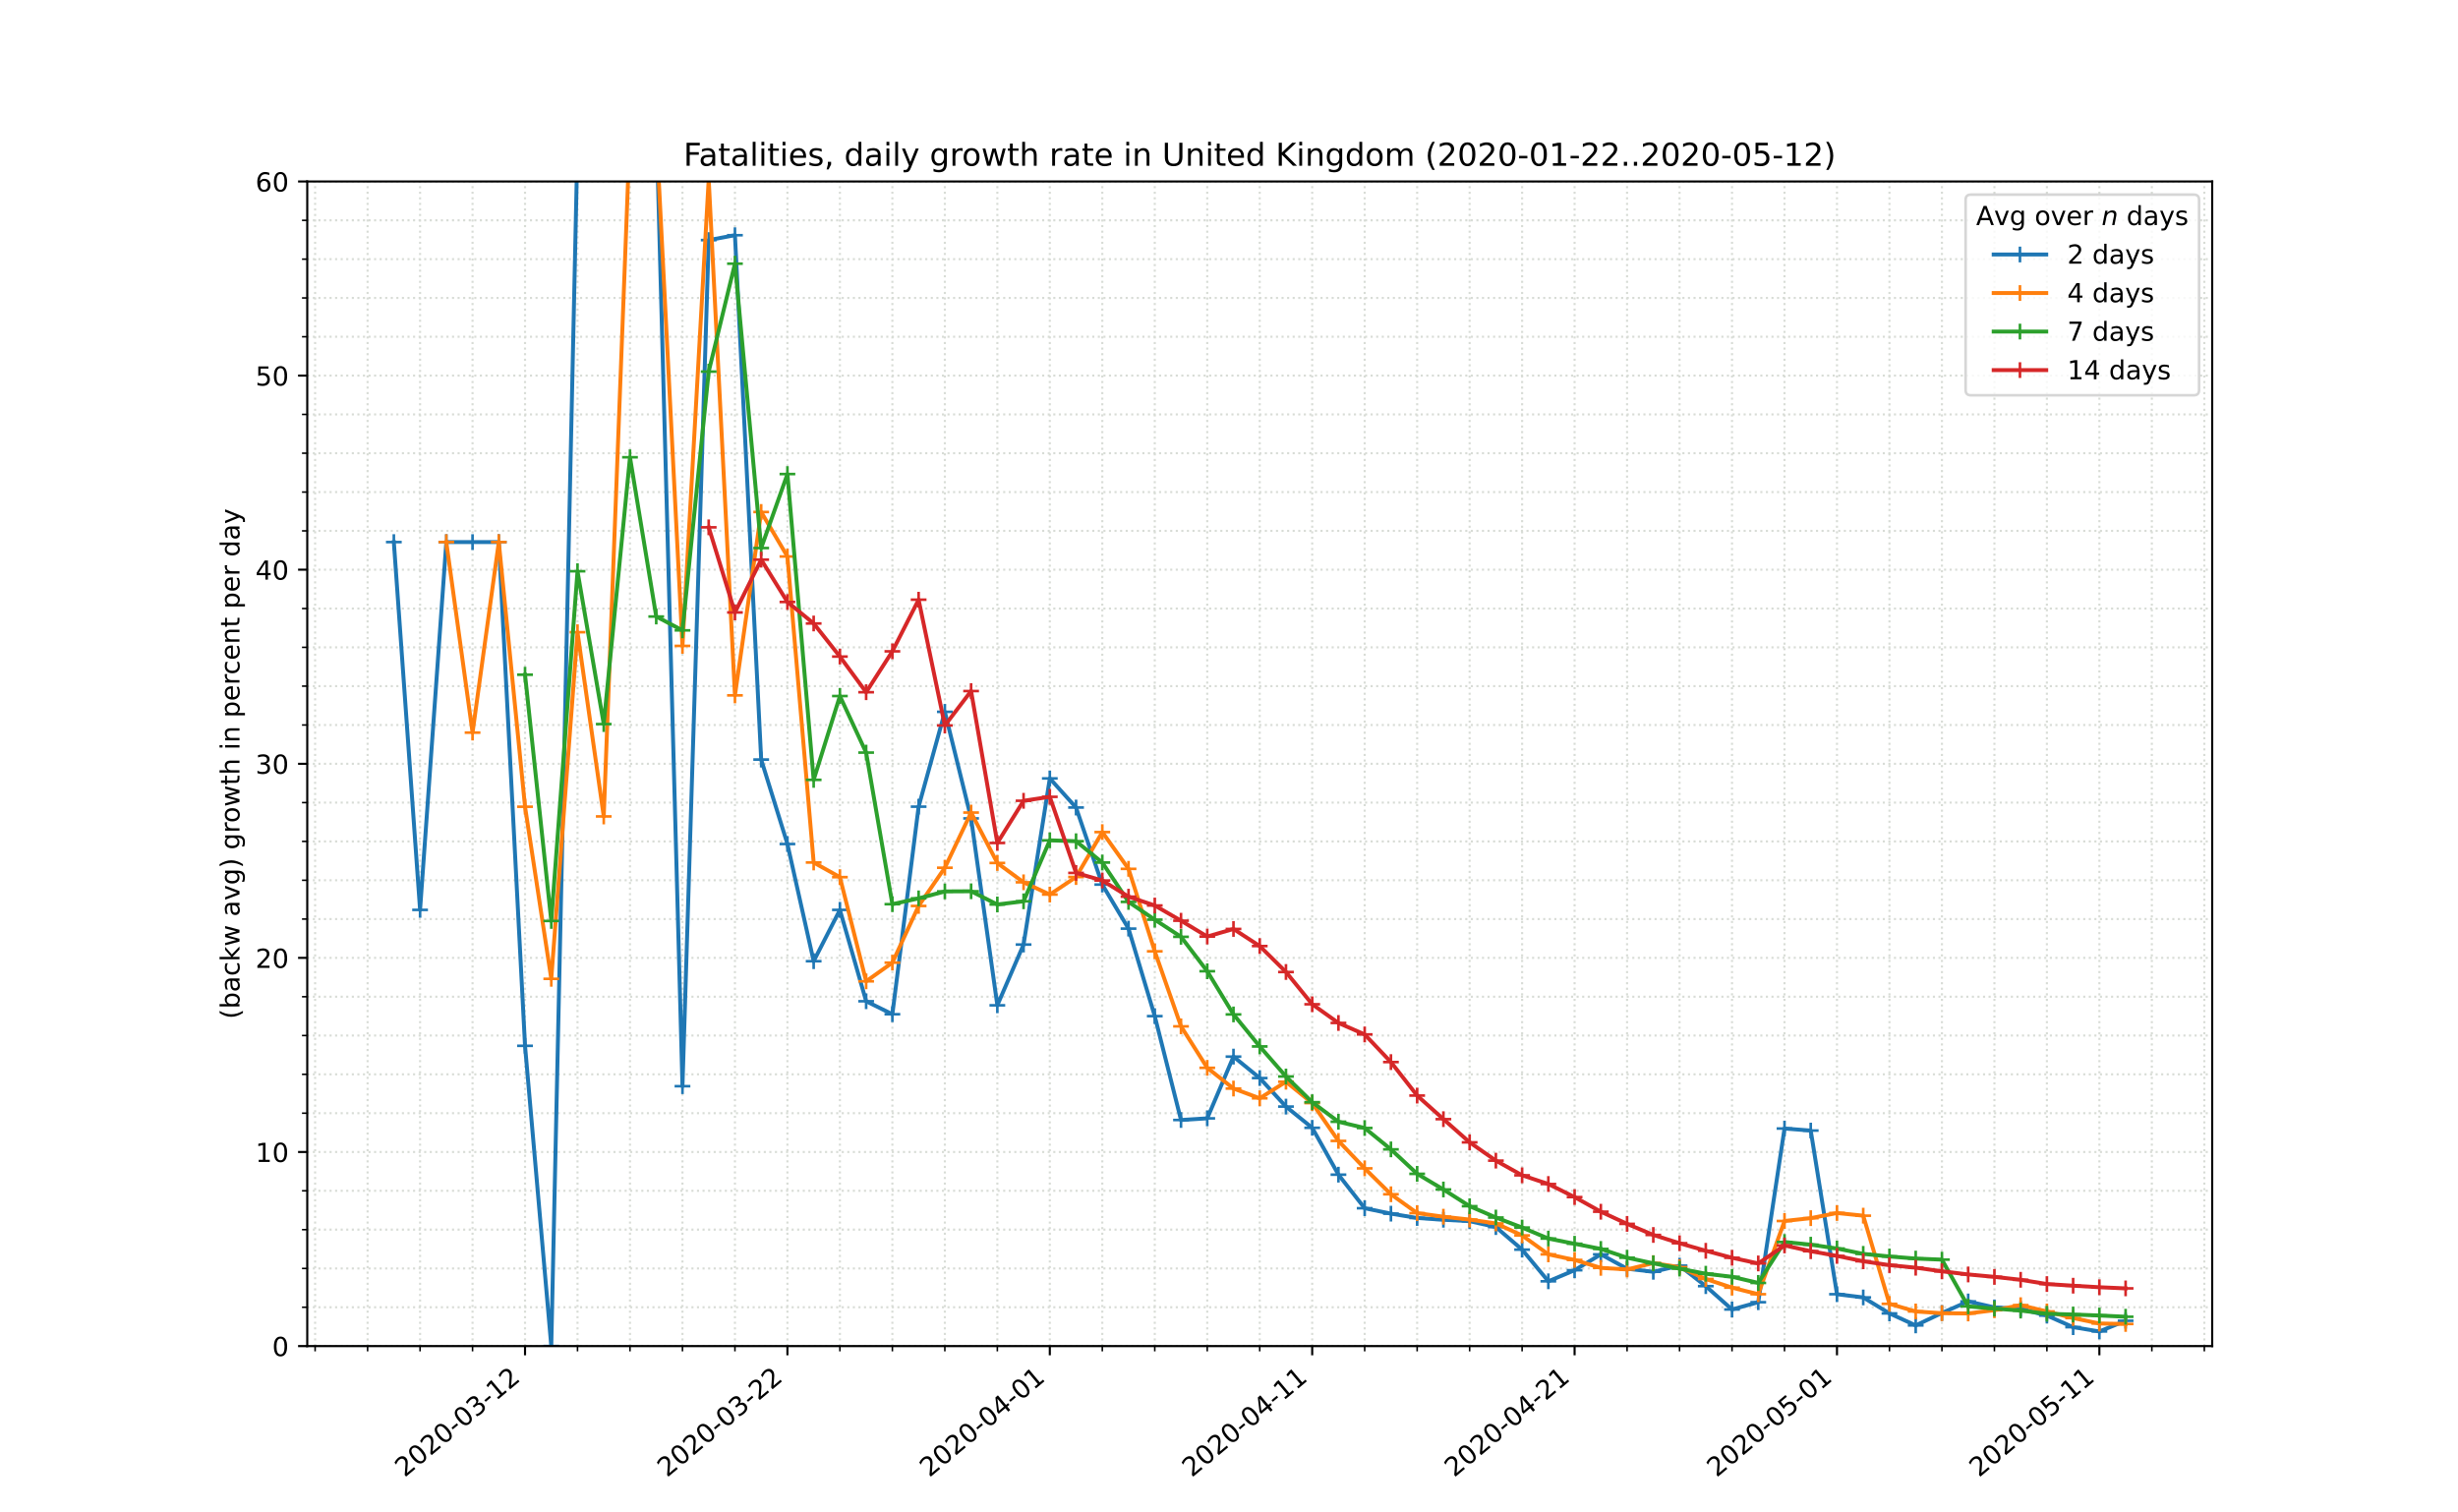 <?xml version="1.0" encoding="utf-8" standalone="no"?>
<!DOCTYPE svg PUBLIC "-//W3C//DTD SVG 1.1//EN"
  "http://www.w3.org/Graphics/SVG/1.1/DTD/svg11.dtd">
<!-- Created with matplotlib (https://matplotlib.org/) -->
<svg height="576pt" version="1.1" viewBox="0 0 936 576" width="936pt" xmlns="http://www.w3.org/2000/svg" xmlns:xlink="http://www.w3.org/1999/xlink">
 <defs>
  <style type="text/css">
*{stroke-linecap:butt;stroke-linejoin:round;}
  </style>
 </defs>
 <g id="figure_1">
  <g id="patch_1">
   <path d="M 0 576 
L 936 576 
L 936 0 
L 0 0 
z
" style="fill:#ffffff;"/>
  </g>
  <g id="axes_1">
   <g id="patch_2">
    <path d="M 117 512.64 
L 842.4 512.64 
L 842.4 69.12 
L 117 69.12 
z
" style="fill:#ffffff;"/>
   </g>
   <g id="matplotlib.axis_1">
    <g id="xtick_1">
     <g id="line2d_1">
      <path clip-path="url(#p4b84a7077c)" d="M 199.931 512.64 
L 199.931 69.12 
" style="fill:none;stroke:#d8dcd6;stroke-dasharray:0.8,1.32;stroke-dashoffset:0;stroke-width:0.8;"/>
     </g>
     <g id="line2d_2">
      <defs>
       <path d="M 0 0 
L 0 3.5 
" id="m8148470afe" style="stroke:#000000;stroke-width:0.8;"/>
      </defs>
      <g>
       <use style="stroke:#000000;stroke-width:0.8;" x="199.931" xlink:href="#m8148470afe" y="512.64"/>
      </g>
     </g>
     <g id="text_1">
      <!-- 2020-03-12 -->
      <defs>
       <path d="M 19.188 8.297 
L 53.609 8.297 
L 53.609 0 
L 7.328 0 
L 7.328 8.297 
Q 12.938 14.109 22.625 23.891 
Q 32.328 33.688 34.812 36.531 
Q 39.547 41.844 41.422 45.531 
Q 43.312 49.219 43.312 52.781 
Q 43.312 58.594 39.234 62.25 
Q 35.156 65.922 28.609 65.922 
Q 23.969 65.922 18.812 64.312 
Q 13.672 62.703 7.812 59.422 
L 7.812 69.391 
Q 13.766 71.781 18.938 73 
Q 24.125 74.219 28.422 74.219 
Q 39.75 74.219 46.484 68.547 
Q 53.219 62.891 53.219 53.422 
Q 53.219 48.922 51.531 44.891 
Q 49.859 40.875 45.406 35.406 
Q 44.188 33.984 37.641 27.219 
Q 31.109 20.453 19.188 8.297 
z
" id="DejaVuSans-50"/>
       <path d="M 31.781 66.406 
Q 24.172 66.406 20.328 58.906 
Q 16.5 51.422 16.5 36.375 
Q 16.5 21.391 20.328 13.891 
Q 24.172 6.391 31.781 6.391 
Q 39.453 6.391 43.281 13.891 
Q 47.125 21.391 47.125 36.375 
Q 47.125 51.422 43.281 58.906 
Q 39.453 66.406 31.781 66.406 
z
M 31.781 74.219 
Q 44.047 74.219 50.516 64.516 
Q 56.984 54.828 56.984 36.375 
Q 56.984 17.969 50.516 8.266 
Q 44.047 -1.422 31.781 -1.422 
Q 19.531 -1.422 13.062 8.266 
Q 6.594 17.969 6.594 36.375 
Q 6.594 54.828 13.062 64.516 
Q 19.531 74.219 31.781 74.219 
z
" id="DejaVuSans-48"/>
       <path d="M 4.891 31.391 
L 31.203 31.391 
L 31.203 23.391 
L 4.891 23.391 
z
" id="DejaVuSans-45"/>
       <path d="M 40.578 39.312 
Q 47.656 37.797 51.625 33 
Q 55.609 28.219 55.609 21.188 
Q 55.609 10.406 48.188 4.484 
Q 40.766 -1.422 27.094 -1.422 
Q 22.516 -1.422 17.656 -0.516 
Q 12.797 0.391 7.625 2.203 
L 7.625 11.719 
Q 11.719 9.328 16.594 8.109 
Q 21.484 6.891 26.812 6.891 
Q 36.078 6.891 40.938 10.547 
Q 45.797 14.203 45.797 21.188 
Q 45.797 27.641 41.281 31.266 
Q 36.766 34.906 28.719 34.906 
L 20.219 34.906 
L 20.219 43.016 
L 29.109 43.016 
Q 36.375 43.016 40.234 45.922 
Q 44.094 48.828 44.094 54.297 
Q 44.094 59.906 40.109 62.906 
Q 36.141 65.922 28.719 65.922 
Q 24.656 65.922 20.016 65.031 
Q 15.375 64.156 9.812 62.312 
L 9.812 71.094 
Q 15.438 72.656 20.344 73.438 
Q 25.25 74.219 29.594 74.219 
Q 40.828 74.219 47.359 69.109 
Q 53.906 64.016 53.906 55.328 
Q 53.906 49.266 50.438 45.094 
Q 46.969 40.922 40.578 39.312 
z
" id="DejaVuSans-51"/>
       <path d="M 12.406 8.297 
L 28.516 8.297 
L 28.516 63.922 
L 10.984 60.406 
L 10.984 69.391 
L 28.422 72.906 
L 38.281 72.906 
L 38.281 8.297 
L 54.391 8.297 
L 54.391 0 
L 12.406 0 
z
" id="DejaVuSans-49"/>
      </defs>
      <g transform="translate(154.075 562.817)rotate(-40)scale(0.1 -0.1)">
       <use xlink:href="#DejaVuSans-50"/>
       <use x="63.623" xlink:href="#DejaVuSans-48"/>
       <use x="127.246" xlink:href="#DejaVuSans-50"/>
       <use x="190.869" xlink:href="#DejaVuSans-48"/>
       <use x="254.492" xlink:href="#DejaVuSans-45"/>
       <use x="290.576" xlink:href="#DejaVuSans-48"/>
       <use x="354.199" xlink:href="#DejaVuSans-51"/>
       <use x="417.822" xlink:href="#DejaVuSans-45"/>
       <use x="453.906" xlink:href="#DejaVuSans-49"/>
       <use x="517.529" xlink:href="#DejaVuSans-50"/>
      </g>
     </g>
    </g>
    <g id="xtick_2">
     <g id="line2d_3">
      <path clip-path="url(#p4b84a7077c)" d="M 299.849 512.64 
L 299.849 69.12 
" style="fill:none;stroke:#d8dcd6;stroke-dasharray:0.8,1.32;stroke-dashoffset:0;stroke-width:0.8;"/>
     </g>
     <g id="line2d_4">
      <g>
       <use style="stroke:#000000;stroke-width:0.8;" x="299.849" xlink:href="#m8148470afe" y="512.64"/>
      </g>
     </g>
     <g id="text_2">
      <!-- 2020-03-22 -->
      <g transform="translate(253.993 562.817)rotate(-40)scale(0.1 -0.1)">
       <use xlink:href="#DejaVuSans-50"/>
       <use x="63.623" xlink:href="#DejaVuSans-48"/>
       <use x="127.246" xlink:href="#DejaVuSans-50"/>
       <use x="190.869" xlink:href="#DejaVuSans-48"/>
       <use x="254.492" xlink:href="#DejaVuSans-45"/>
       <use x="290.576" xlink:href="#DejaVuSans-48"/>
       <use x="354.199" xlink:href="#DejaVuSans-51"/>
       <use x="417.822" xlink:href="#DejaVuSans-45"/>
       <use x="453.906" xlink:href="#DejaVuSans-50"/>
       <use x="517.529" xlink:href="#DejaVuSans-50"/>
      </g>
     </g>
    </g>
    <g id="xtick_3">
     <g id="line2d_5">
      <path clip-path="url(#p4b84a7077c)" d="M 399.766 512.64 
L 399.766 69.12 
" style="fill:none;stroke:#d8dcd6;stroke-dasharray:0.8,1.32;stroke-dashoffset:0;stroke-width:0.8;"/>
     </g>
     <g id="line2d_6">
      <g>
       <use style="stroke:#000000;stroke-width:0.8;" x="399.766" xlink:href="#m8148470afe" y="512.64"/>
      </g>
     </g>
     <g id="text_3">
      <!-- 2020-04-01 -->
      <defs>
       <path d="M 37.797 64.312 
L 12.891 25.391 
L 37.797 25.391 
z
M 35.203 72.906 
L 47.609 72.906 
L 47.609 25.391 
L 58.016 25.391 
L 58.016 17.188 
L 47.609 17.188 
L 47.609 0 
L 37.797 0 
L 37.797 17.188 
L 4.891 17.188 
L 4.891 26.703 
z
" id="DejaVuSans-52"/>
      </defs>
      <g transform="translate(353.91 562.817)rotate(-40)scale(0.1 -0.1)">
       <use xlink:href="#DejaVuSans-50"/>
       <use x="63.623" xlink:href="#DejaVuSans-48"/>
       <use x="127.246" xlink:href="#DejaVuSans-50"/>
       <use x="190.869" xlink:href="#DejaVuSans-48"/>
       <use x="254.492" xlink:href="#DejaVuSans-45"/>
       <use x="290.576" xlink:href="#DejaVuSans-48"/>
       <use x="354.199" xlink:href="#DejaVuSans-52"/>
       <use x="417.822" xlink:href="#DejaVuSans-45"/>
       <use x="453.906" xlink:href="#DejaVuSans-48"/>
       <use x="517.529" xlink:href="#DejaVuSans-49"/>
      </g>
     </g>
    </g>
    <g id="xtick_4">
     <g id="line2d_7">
      <path clip-path="url(#p4b84a7077c)" d="M 499.683 512.64 
L 499.683 69.12 
" style="fill:none;stroke:#d8dcd6;stroke-dasharray:0.8,1.32;stroke-dashoffset:0;stroke-width:0.8;"/>
     </g>
     <g id="line2d_8">
      <g>
       <use style="stroke:#000000;stroke-width:0.8;" x="499.683" xlink:href="#m8148470afe" y="512.64"/>
      </g>
     </g>
     <g id="text_4">
      <!-- 2020-04-11 -->
      <g transform="translate(453.828 562.817)rotate(-40)scale(0.1 -0.1)">
       <use xlink:href="#DejaVuSans-50"/>
       <use x="63.623" xlink:href="#DejaVuSans-48"/>
       <use x="127.246" xlink:href="#DejaVuSans-50"/>
       <use x="190.869" xlink:href="#DejaVuSans-48"/>
       <use x="254.492" xlink:href="#DejaVuSans-45"/>
       <use x="290.576" xlink:href="#DejaVuSans-48"/>
       <use x="354.199" xlink:href="#DejaVuSans-52"/>
       <use x="417.822" xlink:href="#DejaVuSans-45"/>
       <use x="453.906" xlink:href="#DejaVuSans-49"/>
       <use x="517.529" xlink:href="#DejaVuSans-49"/>
      </g>
     </g>
    </g>
    <g id="xtick_5">
     <g id="line2d_9">
      <path clip-path="url(#p4b84a7077c)" d="M 599.601 512.64 
L 599.601 69.12 
" style="fill:none;stroke:#d8dcd6;stroke-dasharray:0.8,1.32;stroke-dashoffset:0;stroke-width:0.8;"/>
     </g>
     <g id="line2d_10">
      <g>
       <use style="stroke:#000000;stroke-width:0.8;" x="599.601" xlink:href="#m8148470afe" y="512.64"/>
      </g>
     </g>
     <g id="text_5">
      <!-- 2020-04-21 -->
      <g transform="translate(553.745 562.817)rotate(-40)scale(0.1 -0.1)">
       <use xlink:href="#DejaVuSans-50"/>
       <use x="63.623" xlink:href="#DejaVuSans-48"/>
       <use x="127.246" xlink:href="#DejaVuSans-50"/>
       <use x="190.869" xlink:href="#DejaVuSans-48"/>
       <use x="254.492" xlink:href="#DejaVuSans-45"/>
       <use x="290.576" xlink:href="#DejaVuSans-48"/>
       <use x="354.199" xlink:href="#DejaVuSans-52"/>
       <use x="417.822" xlink:href="#DejaVuSans-45"/>
       <use x="453.906" xlink:href="#DejaVuSans-50"/>
       <use x="517.529" xlink:href="#DejaVuSans-49"/>
      </g>
     </g>
    </g>
    <g id="xtick_6">
     <g id="line2d_11">
      <path clip-path="url(#p4b84a7077c)" d="M 699.518 512.64 
L 699.518 69.12 
" style="fill:none;stroke:#d8dcd6;stroke-dasharray:0.8,1.32;stroke-dashoffset:0;stroke-width:0.8;"/>
     </g>
     <g id="line2d_12">
      <g>
       <use style="stroke:#000000;stroke-width:0.8;" x="699.518" xlink:href="#m8148470afe" y="512.64"/>
      </g>
     </g>
     <g id="text_6">
      <!-- 2020-05-01 -->
      <defs>
       <path d="M 10.797 72.906 
L 49.516 72.906 
L 49.516 64.594 
L 19.828 64.594 
L 19.828 46.734 
Q 21.969 47.469 24.109 47.828 
Q 26.266 48.188 28.422 48.188 
Q 40.625 48.188 47.75 41.5 
Q 54.891 34.812 54.891 23.391 
Q 54.891 11.625 47.562 5.094 
Q 40.234 -1.422 26.906 -1.422 
Q 22.312 -1.422 17.547 -0.641 
Q 12.797 0.141 7.719 1.703 
L 7.719 11.625 
Q 12.109 9.234 16.797 8.062 
Q 21.484 6.891 26.703 6.891 
Q 35.156 6.891 40.078 11.328 
Q 45.016 15.766 45.016 23.391 
Q 45.016 31 40.078 35.438 
Q 35.156 39.891 26.703 39.891 
Q 22.75 39.891 18.812 39.016 
Q 14.891 38.141 10.797 36.281 
z
" id="DejaVuSans-53"/>
      </defs>
      <g transform="translate(653.662 562.817)rotate(-40)scale(0.1 -0.1)">
       <use xlink:href="#DejaVuSans-50"/>
       <use x="63.623" xlink:href="#DejaVuSans-48"/>
       <use x="127.246" xlink:href="#DejaVuSans-50"/>
       <use x="190.869" xlink:href="#DejaVuSans-48"/>
       <use x="254.492" xlink:href="#DejaVuSans-45"/>
       <use x="290.576" xlink:href="#DejaVuSans-48"/>
       <use x="354.199" xlink:href="#DejaVuSans-53"/>
       <use x="417.822" xlink:href="#DejaVuSans-45"/>
       <use x="453.906" xlink:href="#DejaVuSans-48"/>
       <use x="517.529" xlink:href="#DejaVuSans-49"/>
      </g>
     </g>
    </g>
    <g id="xtick_7">
     <g id="line2d_13">
      <path clip-path="url(#p4b84a7077c)" d="M 799.436 512.64 
L 799.436 69.12 
" style="fill:none;stroke:#d8dcd6;stroke-dasharray:0.8,1.32;stroke-dashoffset:0;stroke-width:0.8;"/>
     </g>
     <g id="line2d_14">
      <g>
       <use style="stroke:#000000;stroke-width:0.8;" x="799.436" xlink:href="#m8148470afe" y="512.64"/>
      </g>
     </g>
     <g id="text_7">
      <!-- 2020-05-11 -->
      <g transform="translate(753.58 562.817)rotate(-40)scale(0.1 -0.1)">
       <use xlink:href="#DejaVuSans-50"/>
       <use x="63.623" xlink:href="#DejaVuSans-48"/>
       <use x="127.246" xlink:href="#DejaVuSans-50"/>
       <use x="190.869" xlink:href="#DejaVuSans-48"/>
       <use x="254.492" xlink:href="#DejaVuSans-45"/>
       <use x="290.576" xlink:href="#DejaVuSans-48"/>
       <use x="354.199" xlink:href="#DejaVuSans-53"/>
       <use x="417.822" xlink:href="#DejaVuSans-45"/>
       <use x="453.906" xlink:href="#DejaVuSans-49"/>
       <use x="517.529" xlink:href="#DejaVuSans-49"/>
      </g>
     </g>
    </g>
    <g id="xtick_8">
     <g id="line2d_15">
      <path clip-path="url(#p4b84a7077c)" d="M 119.998 512.64 
L 119.998 69.12 
" style="fill:none;stroke:#d8dcd6;stroke-dasharray:0.8,1.32;stroke-dashoffset:0;stroke-width:0.8;"/>
     </g>
     <g id="line2d_16">
      <defs>
       <path d="M 0 0 
L 0 2 
" id="mb15293477b" style="stroke:#000000;stroke-width:0.6;"/>
      </defs>
      <g>
       <use style="stroke:#000000;stroke-width:0.6;" x="119.998" xlink:href="#mb15293477b" y="512.64"/>
      </g>
     </g>
    </g>
    <g id="xtick_9">
     <g id="line2d_17">
      <path clip-path="url(#p4b84a7077c)" d="M 139.981 512.64 
L 139.981 69.12 
" style="fill:none;stroke:#d8dcd6;stroke-dasharray:0.8,1.32;stroke-dashoffset:0;stroke-width:0.8;"/>
     </g>
     <g id="line2d_18">
      <g>
       <use style="stroke:#000000;stroke-width:0.6;" x="139.981" xlink:href="#mb15293477b" y="512.64"/>
      </g>
     </g>
    </g>
    <g id="xtick_10">
     <g id="line2d_19">
      <path clip-path="url(#p4b84a7077c)" d="M 159.964 512.64 
L 159.964 69.12 
" style="fill:none;stroke:#d8dcd6;stroke-dasharray:0.8,1.32;stroke-dashoffset:0;stroke-width:0.8;"/>
     </g>
     <g id="line2d_20">
      <g>
       <use style="stroke:#000000;stroke-width:0.6;" x="159.964" xlink:href="#mb15293477b" y="512.64"/>
      </g>
     </g>
    </g>
    <g id="xtick_11">
     <g id="line2d_21">
      <path clip-path="url(#p4b84a7077c)" d="M 179.948 512.64 
L 179.948 69.12 
" style="fill:none;stroke:#d8dcd6;stroke-dasharray:0.8,1.32;stroke-dashoffset:0;stroke-width:0.8;"/>
     </g>
     <g id="line2d_22">
      <g>
       <use style="stroke:#000000;stroke-width:0.6;" x="179.948" xlink:href="#mb15293477b" y="512.64"/>
      </g>
     </g>
    </g>
    <g id="xtick_12">
     <g id="line2d_23">
      <path clip-path="url(#p4b84a7077c)" d="M 219.915 512.64 
L 219.915 69.12 
" style="fill:none;stroke:#d8dcd6;stroke-dasharray:0.8,1.32;stroke-dashoffset:0;stroke-width:0.8;"/>
     </g>
     <g id="line2d_24">
      <g>
       <use style="stroke:#000000;stroke-width:0.6;" x="219.915" xlink:href="#mb15293477b" y="512.64"/>
      </g>
     </g>
    </g>
    <g id="xtick_13">
     <g id="line2d_25">
      <path clip-path="url(#p4b84a7077c)" d="M 239.898 512.64 
L 239.898 69.12 
" style="fill:none;stroke:#d8dcd6;stroke-dasharray:0.8,1.32;stroke-dashoffset:0;stroke-width:0.8;"/>
     </g>
     <g id="line2d_26">
      <g>
       <use style="stroke:#000000;stroke-width:0.6;" x="239.898" xlink:href="#mb15293477b" y="512.64"/>
      </g>
     </g>
    </g>
    <g id="xtick_14">
     <g id="line2d_27">
      <path clip-path="url(#p4b84a7077c)" d="M 259.882 512.64 
L 259.882 69.12 
" style="fill:none;stroke:#d8dcd6;stroke-dasharray:0.8,1.32;stroke-dashoffset:0;stroke-width:0.8;"/>
     </g>
     <g id="line2d_28">
      <g>
       <use style="stroke:#000000;stroke-width:0.6;" x="259.882" xlink:href="#mb15293477b" y="512.64"/>
      </g>
     </g>
    </g>
    <g id="xtick_15">
     <g id="line2d_29">
      <path clip-path="url(#p4b84a7077c)" d="M 279.865 512.64 
L 279.865 69.12 
" style="fill:none;stroke:#d8dcd6;stroke-dasharray:0.8,1.32;stroke-dashoffset:0;stroke-width:0.8;"/>
     </g>
     <g id="line2d_30">
      <g>
       <use style="stroke:#000000;stroke-width:0.6;" x="279.865" xlink:href="#mb15293477b" y="512.64"/>
      </g>
     </g>
    </g>
    <g id="xtick_16">
     <g id="line2d_31">
      <path clip-path="url(#p4b84a7077c)" d="M 319.832 512.64 
L 319.832 69.12 
" style="fill:none;stroke:#d8dcd6;stroke-dasharray:0.8,1.32;stroke-dashoffset:0;stroke-width:0.8;"/>
     </g>
     <g id="line2d_32">
      <g>
       <use style="stroke:#000000;stroke-width:0.6;" x="319.832" xlink:href="#mb15293477b" y="512.64"/>
      </g>
     </g>
    </g>
    <g id="xtick_17">
     <g id="line2d_33">
      <path clip-path="url(#p4b84a7077c)" d="M 339.816 512.64 
L 339.816 69.12 
" style="fill:none;stroke:#d8dcd6;stroke-dasharray:0.8,1.32;stroke-dashoffset:0;stroke-width:0.8;"/>
     </g>
     <g id="line2d_34">
      <g>
       <use style="stroke:#000000;stroke-width:0.6;" x="339.816" xlink:href="#mb15293477b" y="512.64"/>
      </g>
     </g>
    </g>
    <g id="xtick_18">
     <g id="line2d_35">
      <path clip-path="url(#p4b84a7077c)" d="M 359.799 512.64 
L 359.799 69.12 
" style="fill:none;stroke:#d8dcd6;stroke-dasharray:0.8,1.32;stroke-dashoffset:0;stroke-width:0.8;"/>
     </g>
     <g id="line2d_36">
      <g>
       <use style="stroke:#000000;stroke-width:0.6;" x="359.799" xlink:href="#mb15293477b" y="512.64"/>
      </g>
     </g>
    </g>
    <g id="xtick_19">
     <g id="line2d_37">
      <path clip-path="url(#p4b84a7077c)" d="M 379.783 512.64 
L 379.783 69.12 
" style="fill:none;stroke:#d8dcd6;stroke-dasharray:0.8,1.32;stroke-dashoffset:0;stroke-width:0.8;"/>
     </g>
     <g id="line2d_38">
      <g>
       <use style="stroke:#000000;stroke-width:0.6;" x="379.783" xlink:href="#mb15293477b" y="512.64"/>
      </g>
     </g>
    </g>
    <g id="xtick_20">
     <g id="line2d_39">
      <path clip-path="url(#p4b84a7077c)" d="M 419.75 512.64 
L 419.75 69.12 
" style="fill:none;stroke:#d8dcd6;stroke-dasharray:0.8,1.32;stroke-dashoffset:0;stroke-width:0.8;"/>
     </g>
     <g id="line2d_40">
      <g>
       <use style="stroke:#000000;stroke-width:0.6;" x="419.75" xlink:href="#mb15293477b" y="512.64"/>
      </g>
     </g>
    </g>
    <g id="xtick_21">
     <g id="line2d_41">
      <path clip-path="url(#p4b84a7077c)" d="M 439.733 512.64 
L 439.733 69.12 
" style="fill:none;stroke:#d8dcd6;stroke-dasharray:0.8,1.32;stroke-dashoffset:0;stroke-width:0.8;"/>
     </g>
     <g id="line2d_42">
      <g>
       <use style="stroke:#000000;stroke-width:0.6;" x="439.733" xlink:href="#mb15293477b" y="512.64"/>
      </g>
     </g>
    </g>
    <g id="xtick_22">
     <g id="line2d_43">
      <path clip-path="url(#p4b84a7077c)" d="M 459.717 512.64 
L 459.717 69.12 
" style="fill:none;stroke:#d8dcd6;stroke-dasharray:0.8,1.32;stroke-dashoffset:0;stroke-width:0.8;"/>
     </g>
     <g id="line2d_44">
      <g>
       <use style="stroke:#000000;stroke-width:0.6;" x="459.717" xlink:href="#mb15293477b" y="512.64"/>
      </g>
     </g>
    </g>
    <g id="xtick_23">
     <g id="line2d_45">
      <path clip-path="url(#p4b84a7077c)" d="M 479.7 512.64 
L 479.7 69.12 
" style="fill:none;stroke:#d8dcd6;stroke-dasharray:0.8,1.32;stroke-dashoffset:0;stroke-width:0.8;"/>
     </g>
     <g id="line2d_46">
      <g>
       <use style="stroke:#000000;stroke-width:0.6;" x="479.7" xlink:href="#mb15293477b" y="512.64"/>
      </g>
     </g>
    </g>
    <g id="xtick_24">
     <g id="line2d_47">
      <path clip-path="url(#p4b84a7077c)" d="M 519.667 512.64 
L 519.667 69.12 
" style="fill:none;stroke:#d8dcd6;stroke-dasharray:0.8,1.32;stroke-dashoffset:0;stroke-width:0.8;"/>
     </g>
     <g id="line2d_48">
      <g>
       <use style="stroke:#000000;stroke-width:0.6;" x="519.667" xlink:href="#mb15293477b" y="512.64"/>
      </g>
     </g>
    </g>
    <g id="xtick_25">
     <g id="line2d_49">
      <path clip-path="url(#p4b84a7077c)" d="M 539.65 512.64 
L 539.65 69.12 
" style="fill:none;stroke:#d8dcd6;stroke-dasharray:0.8,1.32;stroke-dashoffset:0;stroke-width:0.8;"/>
     </g>
     <g id="line2d_50">
      <g>
       <use style="stroke:#000000;stroke-width:0.6;" x="539.65" xlink:href="#mb15293477b" y="512.64"/>
      </g>
     </g>
    </g>
    <g id="xtick_26">
     <g id="line2d_51">
      <path clip-path="url(#p4b84a7077c)" d="M 559.634 512.64 
L 559.634 69.12 
" style="fill:none;stroke:#d8dcd6;stroke-dasharray:0.8,1.32;stroke-dashoffset:0;stroke-width:0.8;"/>
     </g>
     <g id="line2d_52">
      <g>
       <use style="stroke:#000000;stroke-width:0.6;" x="559.634" xlink:href="#mb15293477b" y="512.64"/>
      </g>
     </g>
    </g>
    <g id="xtick_27">
     <g id="line2d_53">
      <path clip-path="url(#p4b84a7077c)" d="M 579.617 512.64 
L 579.617 69.12 
" style="fill:none;stroke:#d8dcd6;stroke-dasharray:0.8,1.32;stroke-dashoffset:0;stroke-width:0.8;"/>
     </g>
     <g id="line2d_54">
      <g>
       <use style="stroke:#000000;stroke-width:0.6;" x="579.617" xlink:href="#mb15293477b" y="512.64"/>
      </g>
     </g>
    </g>
    <g id="xtick_28">
     <g id="line2d_55">
      <path clip-path="url(#p4b84a7077c)" d="M 619.584 512.64 
L 619.584 69.12 
" style="fill:none;stroke:#d8dcd6;stroke-dasharray:0.8,1.32;stroke-dashoffset:0;stroke-width:0.8;"/>
     </g>
     <g id="line2d_56">
      <g>
       <use style="stroke:#000000;stroke-width:0.6;" x="619.584" xlink:href="#mb15293477b" y="512.64"/>
      </g>
     </g>
    </g>
    <g id="xtick_29">
     <g id="line2d_57">
      <path clip-path="url(#p4b84a7077c)" d="M 639.568 512.64 
L 639.568 69.12 
" style="fill:none;stroke:#d8dcd6;stroke-dasharray:0.8,1.32;stroke-dashoffset:0;stroke-width:0.8;"/>
     </g>
     <g id="line2d_58">
      <g>
       <use style="stroke:#000000;stroke-width:0.6;" x="639.568" xlink:href="#mb15293477b" y="512.64"/>
      </g>
     </g>
    </g>
    <g id="xtick_30">
     <g id="line2d_59">
      <path clip-path="url(#p4b84a7077c)" d="M 659.551 512.64 
L 659.551 69.12 
" style="fill:none;stroke:#d8dcd6;stroke-dasharray:0.8,1.32;stroke-dashoffset:0;stroke-width:0.8;"/>
     </g>
     <g id="line2d_60">
      <g>
       <use style="stroke:#000000;stroke-width:0.6;" x="659.551" xlink:href="#mb15293477b" y="512.64"/>
      </g>
     </g>
    </g>
    <g id="xtick_31">
     <g id="line2d_61">
      <path clip-path="url(#p4b84a7077c)" d="M 679.535 512.64 
L 679.535 69.12 
" style="fill:none;stroke:#d8dcd6;stroke-dasharray:0.8,1.32;stroke-dashoffset:0;stroke-width:0.8;"/>
     </g>
     <g id="line2d_62">
      <g>
       <use style="stroke:#000000;stroke-width:0.6;" x="679.535" xlink:href="#mb15293477b" y="512.64"/>
      </g>
     </g>
    </g>
    <g id="xtick_32">
     <g id="line2d_63">
      <path clip-path="url(#p4b84a7077c)" d="M 719.502 512.64 
L 719.502 69.12 
" style="fill:none;stroke:#d8dcd6;stroke-dasharray:0.8,1.32;stroke-dashoffset:0;stroke-width:0.8;"/>
     </g>
     <g id="line2d_64">
      <g>
       <use style="stroke:#000000;stroke-width:0.6;" x="719.502" xlink:href="#mb15293477b" y="512.64"/>
      </g>
     </g>
    </g>
    <g id="xtick_33">
     <g id="line2d_65">
      <path clip-path="url(#p4b84a7077c)" d="M 739.485 512.64 
L 739.485 69.12 
" style="fill:none;stroke:#d8dcd6;stroke-dasharray:0.8,1.32;stroke-dashoffset:0;stroke-width:0.8;"/>
     </g>
     <g id="line2d_66">
      <g>
       <use style="stroke:#000000;stroke-width:0.6;" x="739.485" xlink:href="#mb15293477b" y="512.64"/>
      </g>
     </g>
    </g>
    <g id="xtick_34">
     <g id="line2d_67">
      <path clip-path="url(#p4b84a7077c)" d="M 759.469 512.64 
L 759.469 69.12 
" style="fill:none;stroke:#d8dcd6;stroke-dasharray:0.8,1.32;stroke-dashoffset:0;stroke-width:0.8;"/>
     </g>
     <g id="line2d_68">
      <g>
       <use style="stroke:#000000;stroke-width:0.6;" x="759.469" xlink:href="#mb15293477b" y="512.64"/>
      </g>
     </g>
    </g>
    <g id="xtick_35">
     <g id="line2d_69">
      <path clip-path="url(#p4b84a7077c)" d="M 779.452 512.64 
L 779.452 69.12 
" style="fill:none;stroke:#d8dcd6;stroke-dasharray:0.8,1.32;stroke-dashoffset:0;stroke-width:0.8;"/>
     </g>
     <g id="line2d_70">
      <g>
       <use style="stroke:#000000;stroke-width:0.6;" x="779.452" xlink:href="#mb15293477b" y="512.64"/>
      </g>
     </g>
    </g>
    <g id="xtick_36">
     <g id="line2d_71">
      <path clip-path="url(#p4b84a7077c)" d="M 819.419 512.64 
L 819.419 69.12 
" style="fill:none;stroke:#d8dcd6;stroke-dasharray:0.8,1.32;stroke-dashoffset:0;stroke-width:0.8;"/>
     </g>
     <g id="line2d_72">
      <g>
       <use style="stroke:#000000;stroke-width:0.6;" x="819.419" xlink:href="#mb15293477b" y="512.64"/>
      </g>
     </g>
    </g>
    <g id="xtick_37">
     <g id="line2d_73">
      <path clip-path="url(#p4b84a7077c)" d="M 839.402 512.64 
L 839.402 69.12 
" style="fill:none;stroke:#d8dcd6;stroke-dasharray:0.8,1.32;stroke-dashoffset:0;stroke-width:0.8;"/>
     </g>
     <g id="line2d_74">
      <g>
       <use style="stroke:#000000;stroke-width:0.6;" x="839.402" xlink:href="#mb15293477b" y="512.64"/>
      </g>
     </g>
    </g>
   </g>
   <g id="matplotlib.axis_2">
    <g id="ytick_1">
     <g id="line2d_75">
      <path clip-path="url(#p4b84a7077c)" d="M 117 512.64 
L 842.4 512.64 
" style="fill:none;stroke:#d8dcd6;stroke-dasharray:0.8,1.32;stroke-dashoffset:0;stroke-width:0.8;"/>
     </g>
     <g id="line2d_76">
      <defs>
       <path d="M 0 0 
L -3.5 0 
" id="m7ad7c6ecb3" style="stroke:#000000;stroke-width:0.8;"/>
      </defs>
      <g>
       <use style="stroke:#000000;stroke-width:0.8;" x="117" xlink:href="#m7ad7c6ecb3" y="512.64"/>
      </g>
     </g>
     <g id="text_8">
      <!-- 0 -->
      <g transform="translate(103.638 516.439)scale(0.1 -0.1)">
       <use xlink:href="#DejaVuSans-48"/>
      </g>
     </g>
    </g>
    <g id="ytick_2">
     <g id="line2d_77">
      <path clip-path="url(#p4b84a7077c)" d="M 117 438.72 
L 842.4 438.72 
" style="fill:none;stroke:#d8dcd6;stroke-dasharray:0.8,1.32;stroke-dashoffset:0;stroke-width:0.8;"/>
     </g>
     <g id="line2d_78">
      <g>
       <use style="stroke:#000000;stroke-width:0.8;" x="117" xlink:href="#m7ad7c6ecb3" y="438.72"/>
      </g>
     </g>
     <g id="text_9">
      <!-- 10 -->
      <g transform="translate(97.275 442.519)scale(0.1 -0.1)">
       <use xlink:href="#DejaVuSans-49"/>
       <use x="63.623" xlink:href="#DejaVuSans-48"/>
      </g>
     </g>
    </g>
    <g id="ytick_3">
     <g id="line2d_79">
      <path clip-path="url(#p4b84a7077c)" d="M 117 364.8 
L 842.4 364.8 
" style="fill:none;stroke:#d8dcd6;stroke-dasharray:0.8,1.32;stroke-dashoffset:0;stroke-width:0.8;"/>
     </g>
     <g id="line2d_80">
      <g>
       <use style="stroke:#000000;stroke-width:0.8;" x="117" xlink:href="#m7ad7c6ecb3" y="364.8"/>
      </g>
     </g>
     <g id="text_10">
      <!-- 20 -->
      <g transform="translate(97.275 368.599)scale(0.1 -0.1)">
       <use xlink:href="#DejaVuSans-50"/>
       <use x="63.623" xlink:href="#DejaVuSans-48"/>
      </g>
     </g>
    </g>
    <g id="ytick_4">
     <g id="line2d_81">
      <path clip-path="url(#p4b84a7077c)" d="M 117 290.88 
L 842.4 290.88 
" style="fill:none;stroke:#d8dcd6;stroke-dasharray:0.8,1.32;stroke-dashoffset:0;stroke-width:0.8;"/>
     </g>
     <g id="line2d_82">
      <g>
       <use style="stroke:#000000;stroke-width:0.8;" x="117" xlink:href="#m7ad7c6ecb3" y="290.88"/>
      </g>
     </g>
     <g id="text_11">
      <!-- 30 -->
      <g transform="translate(97.275 294.679)scale(0.1 -0.1)">
       <use xlink:href="#DejaVuSans-51"/>
       <use x="63.623" xlink:href="#DejaVuSans-48"/>
      </g>
     </g>
    </g>
    <g id="ytick_5">
     <g id="line2d_83">
      <path clip-path="url(#p4b84a7077c)" d="M 117 216.96 
L 842.4 216.96 
" style="fill:none;stroke:#d8dcd6;stroke-dasharray:0.8,1.32;stroke-dashoffset:0;stroke-width:0.8;"/>
     </g>
     <g id="line2d_84">
      <g>
       <use style="stroke:#000000;stroke-width:0.8;" x="117" xlink:href="#m7ad7c6ecb3" y="216.96"/>
      </g>
     </g>
     <g id="text_12">
      <!-- 40 -->
      <g transform="translate(97.275 220.759)scale(0.1 -0.1)">
       <use xlink:href="#DejaVuSans-52"/>
       <use x="63.623" xlink:href="#DejaVuSans-48"/>
      </g>
     </g>
    </g>
    <g id="ytick_6">
     <g id="line2d_85">
      <path clip-path="url(#p4b84a7077c)" d="M 117 143.04 
L 842.4 143.04 
" style="fill:none;stroke:#d8dcd6;stroke-dasharray:0.8,1.32;stroke-dashoffset:0;stroke-width:0.8;"/>
     </g>
     <g id="line2d_86">
      <g>
       <use style="stroke:#000000;stroke-width:0.8;" x="117" xlink:href="#m7ad7c6ecb3" y="143.04"/>
      </g>
     </g>
     <g id="text_13">
      <!-- 50 -->
      <g transform="translate(97.275 146.839)scale(0.1 -0.1)">
       <use xlink:href="#DejaVuSans-53"/>
       <use x="63.623" xlink:href="#DejaVuSans-48"/>
      </g>
     </g>
    </g>
    <g id="ytick_7">
     <g id="line2d_87">
      <path clip-path="url(#p4b84a7077c)" d="M 117 69.12 
L 842.4 69.12 
" style="fill:none;stroke:#d8dcd6;stroke-dasharray:0.8,1.32;stroke-dashoffset:0;stroke-width:0.8;"/>
     </g>
     <g id="line2d_88">
      <g>
       <use style="stroke:#000000;stroke-width:0.8;" x="117" xlink:href="#m7ad7c6ecb3" y="69.12"/>
      </g>
     </g>
     <g id="text_14">
      <!-- 60 -->
      <defs>
       <path d="M 33.016 40.375 
Q 26.375 40.375 22.484 35.828 
Q 18.609 31.297 18.609 23.391 
Q 18.609 15.531 22.484 10.953 
Q 26.375 6.391 33.016 6.391 
Q 39.656 6.391 43.531 10.953 
Q 47.406 15.531 47.406 23.391 
Q 47.406 31.297 43.531 35.828 
Q 39.656 40.375 33.016 40.375 
z
M 52.594 71.297 
L 52.594 62.312 
Q 48.875 64.062 45.094 64.984 
Q 41.312 65.922 37.594 65.922 
Q 27.828 65.922 22.672 59.328 
Q 17.531 52.734 16.797 39.406 
Q 19.672 43.656 24.016 45.922 
Q 28.375 48.188 33.594 48.188 
Q 44.578 48.188 50.953 41.516 
Q 57.328 34.859 57.328 23.391 
Q 57.328 12.156 50.688 5.359 
Q 44.047 -1.422 33.016 -1.422 
Q 20.359 -1.422 13.672 8.266 
Q 6.984 17.969 6.984 36.375 
Q 6.984 53.656 15.188 63.938 
Q 23.391 74.219 37.203 74.219 
Q 40.922 74.219 44.703 73.484 
Q 48.484 72.75 52.594 71.297 
z
" id="DejaVuSans-54"/>
      </defs>
      <g transform="translate(97.275 72.919)scale(0.1 -0.1)">
       <use xlink:href="#DejaVuSans-54"/>
       <use x="63.623" xlink:href="#DejaVuSans-48"/>
      </g>
     </g>
    </g>
    <g id="ytick_8">
     <g id="line2d_89">
      <path clip-path="url(#p4b84a7077c)" d="M 117 497.856 
L 842.4 497.856 
" style="fill:none;stroke:#d8dcd6;stroke-dasharray:0.8,1.32;stroke-dashoffset:0;stroke-width:0.8;"/>
     </g>
     <g id="line2d_90">
      <defs>
       <path d="M 0 0 
L -2 0 
" id="m7de8a8673a" style="stroke:#000000;stroke-width:0.6;"/>
      </defs>
      <g>
       <use style="stroke:#000000;stroke-width:0.6;" x="117" xlink:href="#m7de8a8673a" y="497.856"/>
      </g>
     </g>
    </g>
    <g id="ytick_9">
     <g id="line2d_91">
      <path clip-path="url(#p4b84a7077c)" d="M 117 483.072 
L 842.4 483.072 
" style="fill:none;stroke:#d8dcd6;stroke-dasharray:0.8,1.32;stroke-dashoffset:0;stroke-width:0.8;"/>
     </g>
     <g id="line2d_92">
      <g>
       <use style="stroke:#000000;stroke-width:0.6;" x="117" xlink:href="#m7de8a8673a" y="483.072"/>
      </g>
     </g>
    </g>
    <g id="ytick_10">
     <g id="line2d_93">
      <path clip-path="url(#p4b84a7077c)" d="M 117 468.288 
L 842.4 468.288 
" style="fill:none;stroke:#d8dcd6;stroke-dasharray:0.8,1.32;stroke-dashoffset:0;stroke-width:0.8;"/>
     </g>
     <g id="line2d_94">
      <g>
       <use style="stroke:#000000;stroke-width:0.6;" x="117" xlink:href="#m7de8a8673a" y="468.288"/>
      </g>
     </g>
    </g>
    <g id="ytick_11">
     <g id="line2d_95">
      <path clip-path="url(#p4b84a7077c)" d="M 117 453.504 
L 842.4 453.504 
" style="fill:none;stroke:#d8dcd6;stroke-dasharray:0.8,1.32;stroke-dashoffset:0;stroke-width:0.8;"/>
     </g>
     <g id="line2d_96">
      <g>
       <use style="stroke:#000000;stroke-width:0.6;" x="117" xlink:href="#m7de8a8673a" y="453.504"/>
      </g>
     </g>
    </g>
    <g id="ytick_12">
     <g id="line2d_97">
      <path clip-path="url(#p4b84a7077c)" d="M 117 423.936 
L 842.4 423.936 
" style="fill:none;stroke:#d8dcd6;stroke-dasharray:0.8,1.32;stroke-dashoffset:0;stroke-width:0.8;"/>
     </g>
     <g id="line2d_98">
      <g>
       <use style="stroke:#000000;stroke-width:0.6;" x="117" xlink:href="#m7de8a8673a" y="423.936"/>
      </g>
     </g>
    </g>
    <g id="ytick_13">
     <g id="line2d_99">
      <path clip-path="url(#p4b84a7077c)" d="M 117 409.152 
L 842.4 409.152 
" style="fill:none;stroke:#d8dcd6;stroke-dasharray:0.8,1.32;stroke-dashoffset:0;stroke-width:0.8;"/>
     </g>
     <g id="line2d_100">
      <g>
       <use style="stroke:#000000;stroke-width:0.6;" x="117" xlink:href="#m7de8a8673a" y="409.152"/>
      </g>
     </g>
    </g>
    <g id="ytick_14">
     <g id="line2d_101">
      <path clip-path="url(#p4b84a7077c)" d="M 117 394.368 
L 842.4 394.368 
" style="fill:none;stroke:#d8dcd6;stroke-dasharray:0.8,1.32;stroke-dashoffset:0;stroke-width:0.8;"/>
     </g>
     <g id="line2d_102">
      <g>
       <use style="stroke:#000000;stroke-width:0.6;" x="117" xlink:href="#m7de8a8673a" y="394.368"/>
      </g>
     </g>
    </g>
    <g id="ytick_15">
     <g id="line2d_103">
      <path clip-path="url(#p4b84a7077c)" d="M 117 379.584 
L 842.4 379.584 
" style="fill:none;stroke:#d8dcd6;stroke-dasharray:0.8,1.32;stroke-dashoffset:0;stroke-width:0.8;"/>
     </g>
     <g id="line2d_104">
      <g>
       <use style="stroke:#000000;stroke-width:0.6;" x="117" xlink:href="#m7de8a8673a" y="379.584"/>
      </g>
     </g>
    </g>
    <g id="ytick_16">
     <g id="line2d_105">
      <path clip-path="url(#p4b84a7077c)" d="M 117 350.016 
L 842.4 350.016 
" style="fill:none;stroke:#d8dcd6;stroke-dasharray:0.8,1.32;stroke-dashoffset:0;stroke-width:0.8;"/>
     </g>
     <g id="line2d_106">
      <g>
       <use style="stroke:#000000;stroke-width:0.6;" x="117" xlink:href="#m7de8a8673a" y="350.016"/>
      </g>
     </g>
    </g>
    <g id="ytick_17">
     <g id="line2d_107">
      <path clip-path="url(#p4b84a7077c)" d="M 117 335.232 
L 842.4 335.232 
" style="fill:none;stroke:#d8dcd6;stroke-dasharray:0.8,1.32;stroke-dashoffset:0;stroke-width:0.8;"/>
     </g>
     <g id="line2d_108">
      <g>
       <use style="stroke:#000000;stroke-width:0.6;" x="117" xlink:href="#m7de8a8673a" y="335.232"/>
      </g>
     </g>
    </g>
    <g id="ytick_18">
     <g id="line2d_109">
      <path clip-path="url(#p4b84a7077c)" d="M 117 320.448 
L 842.4 320.448 
" style="fill:none;stroke:#d8dcd6;stroke-dasharray:0.8,1.32;stroke-dashoffset:0;stroke-width:0.8;"/>
     </g>
     <g id="line2d_110">
      <g>
       <use style="stroke:#000000;stroke-width:0.6;" x="117" xlink:href="#m7de8a8673a" y="320.448"/>
      </g>
     </g>
    </g>
    <g id="ytick_19">
     <g id="line2d_111">
      <path clip-path="url(#p4b84a7077c)" d="M 117 305.664 
L 842.4 305.664 
" style="fill:none;stroke:#d8dcd6;stroke-dasharray:0.8,1.32;stroke-dashoffset:0;stroke-width:0.8;"/>
     </g>
     <g id="line2d_112">
      <g>
       <use style="stroke:#000000;stroke-width:0.6;" x="117" xlink:href="#m7de8a8673a" y="305.664"/>
      </g>
     </g>
    </g>
    <g id="ytick_20">
     <g id="line2d_113">
      <path clip-path="url(#p4b84a7077c)" d="M 117 276.096 
L 842.4 276.096 
" style="fill:none;stroke:#d8dcd6;stroke-dasharray:0.8,1.32;stroke-dashoffset:0;stroke-width:0.8;"/>
     </g>
     <g id="line2d_114">
      <g>
       <use style="stroke:#000000;stroke-width:0.6;" x="117" xlink:href="#m7de8a8673a" y="276.096"/>
      </g>
     </g>
    </g>
    <g id="ytick_21">
     <g id="line2d_115">
      <path clip-path="url(#p4b84a7077c)" d="M 117 261.312 
L 842.4 261.312 
" style="fill:none;stroke:#d8dcd6;stroke-dasharray:0.8,1.32;stroke-dashoffset:0;stroke-width:0.8;"/>
     </g>
     <g id="line2d_116">
      <g>
       <use style="stroke:#000000;stroke-width:0.6;" x="117" xlink:href="#m7de8a8673a" y="261.312"/>
      </g>
     </g>
    </g>
    <g id="ytick_22">
     <g id="line2d_117">
      <path clip-path="url(#p4b84a7077c)" d="M 117 246.528 
L 842.4 246.528 
" style="fill:none;stroke:#d8dcd6;stroke-dasharray:0.8,1.32;stroke-dashoffset:0;stroke-width:0.8;"/>
     </g>
     <g id="line2d_118">
      <g>
       <use style="stroke:#000000;stroke-width:0.6;" x="117" xlink:href="#m7de8a8673a" y="246.528"/>
      </g>
     </g>
    </g>
    <g id="ytick_23">
     <g id="line2d_119">
      <path clip-path="url(#p4b84a7077c)" d="M 117 231.744 
L 842.4 231.744 
" style="fill:none;stroke:#d8dcd6;stroke-dasharray:0.8,1.32;stroke-dashoffset:0;stroke-width:0.8;"/>
     </g>
     <g id="line2d_120">
      <g>
       <use style="stroke:#000000;stroke-width:0.6;" x="117" xlink:href="#m7de8a8673a" y="231.744"/>
      </g>
     </g>
    </g>
    <g id="ytick_24">
     <g id="line2d_121">
      <path clip-path="url(#p4b84a7077c)" d="M 117 202.176 
L 842.4 202.176 
" style="fill:none;stroke:#d8dcd6;stroke-dasharray:0.8,1.32;stroke-dashoffset:0;stroke-width:0.8;"/>
     </g>
     <g id="line2d_122">
      <g>
       <use style="stroke:#000000;stroke-width:0.6;" x="117" xlink:href="#m7de8a8673a" y="202.176"/>
      </g>
     </g>
    </g>
    <g id="ytick_25">
     <g id="line2d_123">
      <path clip-path="url(#p4b84a7077c)" d="M 117 187.392 
L 842.4 187.392 
" style="fill:none;stroke:#d8dcd6;stroke-dasharray:0.8,1.32;stroke-dashoffset:0;stroke-width:0.8;"/>
     </g>
     <g id="line2d_124">
      <g>
       <use style="stroke:#000000;stroke-width:0.6;" x="117" xlink:href="#m7de8a8673a" y="187.392"/>
      </g>
     </g>
    </g>
    <g id="ytick_26">
     <g id="line2d_125">
      <path clip-path="url(#p4b84a7077c)" d="M 117 172.608 
L 842.4 172.608 
" style="fill:none;stroke:#d8dcd6;stroke-dasharray:0.8,1.32;stroke-dashoffset:0;stroke-width:0.8;"/>
     </g>
     <g id="line2d_126">
      <g>
       <use style="stroke:#000000;stroke-width:0.6;" x="117" xlink:href="#m7de8a8673a" y="172.608"/>
      </g>
     </g>
    </g>
    <g id="ytick_27">
     <g id="line2d_127">
      <path clip-path="url(#p4b84a7077c)" d="M 117 157.824 
L 842.4 157.824 
" style="fill:none;stroke:#d8dcd6;stroke-dasharray:0.8,1.32;stroke-dashoffset:0;stroke-width:0.8;"/>
     </g>
     <g id="line2d_128">
      <g>
       <use style="stroke:#000000;stroke-width:0.6;" x="117" xlink:href="#m7de8a8673a" y="157.824"/>
      </g>
     </g>
    </g>
    <g id="ytick_28">
     <g id="line2d_129">
      <path clip-path="url(#p4b84a7077c)" d="M 117 128.256 
L 842.4 128.256 
" style="fill:none;stroke:#d8dcd6;stroke-dasharray:0.8,1.32;stroke-dashoffset:0;stroke-width:0.8;"/>
     </g>
     <g id="line2d_130">
      <g>
       <use style="stroke:#000000;stroke-width:0.6;" x="117" xlink:href="#m7de8a8673a" y="128.256"/>
      </g>
     </g>
    </g>
    <g id="ytick_29">
     <g id="line2d_131">
      <path clip-path="url(#p4b84a7077c)" d="M 117 113.472 
L 842.4 113.472 
" style="fill:none;stroke:#d8dcd6;stroke-dasharray:0.8,1.32;stroke-dashoffset:0;stroke-width:0.8;"/>
     </g>
     <g id="line2d_132">
      <g>
       <use style="stroke:#000000;stroke-width:0.6;" x="117" xlink:href="#m7de8a8673a" y="113.472"/>
      </g>
     </g>
    </g>
    <g id="ytick_30">
     <g id="line2d_133">
      <path clip-path="url(#p4b84a7077c)" d="M 117 98.688 
L 842.4 98.688 
" style="fill:none;stroke:#d8dcd6;stroke-dasharray:0.8,1.32;stroke-dashoffset:0;stroke-width:0.8;"/>
     </g>
     <g id="line2d_134">
      <g>
       <use style="stroke:#000000;stroke-width:0.6;" x="117" xlink:href="#m7de8a8673a" y="98.688"/>
      </g>
     </g>
    </g>
    <g id="ytick_31">
     <g id="line2d_135">
      <path clip-path="url(#p4b84a7077c)" d="M 117 83.904 
L 842.4 83.904 
" style="fill:none;stroke:#d8dcd6;stroke-dasharray:0.8,1.32;stroke-dashoffset:0;stroke-width:0.8;"/>
     </g>
     <g id="line2d_136">
      <g>
       <use style="stroke:#000000;stroke-width:0.6;" x="117" xlink:href="#m7de8a8673a" y="83.904"/>
      </g>
     </g>
    </g>
    <g id="text_15">
     <!-- (backw avg) growth in percent per day -->
     <defs>
      <path d="M 31 75.875 
Q 24.469 64.656 21.281 53.656 
Q 18.109 42.672 18.109 31.391 
Q 18.109 20.125 21.312 9.062 
Q 24.516 -2 31 -13.188 
L 23.188 -13.188 
Q 15.875 -1.703 12.234 9.375 
Q 8.594 20.453 8.594 31.391 
Q 8.594 42.281 12.203 53.312 
Q 15.828 64.359 23.188 75.875 
z
" id="DejaVuSans-40"/>
      <path d="M 48.688 27.297 
Q 48.688 37.203 44.609 42.844 
Q 40.531 48.484 33.406 48.484 
Q 26.266 48.484 22.188 42.844 
Q 18.109 37.203 18.109 27.297 
Q 18.109 17.391 22.188 11.75 
Q 26.266 6.109 33.406 6.109 
Q 40.531 6.109 44.609 11.75 
Q 48.688 17.391 48.688 27.297 
z
M 18.109 46.391 
Q 20.953 51.266 25.266 53.625 
Q 29.594 56 35.594 56 
Q 45.562 56 51.781 48.094 
Q 58.016 40.188 58.016 27.297 
Q 58.016 14.406 51.781 6.484 
Q 45.562 -1.422 35.594 -1.422 
Q 29.594 -1.422 25.266 0.953 
Q 20.953 3.328 18.109 8.203 
L 18.109 0 
L 9.078 0 
L 9.078 75.984 
L 18.109 75.984 
z
" id="DejaVuSans-98"/>
      <path d="M 34.281 27.484 
Q 23.391 27.484 19.188 25 
Q 14.984 22.516 14.984 16.5 
Q 14.984 11.719 18.141 8.906 
Q 21.297 6.109 26.703 6.109 
Q 34.188 6.109 38.703 11.406 
Q 43.219 16.703 43.219 25.484 
L 43.219 27.484 
z
M 52.203 31.203 
L 52.203 0 
L 43.219 0 
L 43.219 8.297 
Q 40.141 3.328 35.547 0.953 
Q 30.953 -1.422 24.312 -1.422 
Q 15.922 -1.422 10.953 3.297 
Q 6 8.016 6 15.922 
Q 6 25.141 12.172 29.828 
Q 18.359 34.516 30.609 34.516 
L 43.219 34.516 
L 43.219 35.406 
Q 43.219 41.609 39.141 45 
Q 35.062 48.391 27.688 48.391 
Q 23 48.391 18.547 47.266 
Q 14.109 46.141 10.016 43.891 
L 10.016 52.203 
Q 14.938 54.109 19.578 55.047 
Q 24.219 56 28.609 56 
Q 40.484 56 46.344 49.844 
Q 52.203 43.703 52.203 31.203 
z
" id="DejaVuSans-97"/>
      <path d="M 48.781 52.594 
L 48.781 44.188 
Q 44.969 46.297 41.141 47.344 
Q 37.312 48.391 33.406 48.391 
Q 24.656 48.391 19.812 42.844 
Q 14.984 37.312 14.984 27.297 
Q 14.984 17.281 19.812 11.734 
Q 24.656 6.203 33.406 6.203 
Q 37.312 6.203 41.141 7.25 
Q 44.969 8.297 48.781 10.406 
L 48.781 2.094 
Q 45.016 0.344 40.984 -0.531 
Q 36.969 -1.422 32.422 -1.422 
Q 20.062 -1.422 12.781 6.344 
Q 5.516 14.109 5.516 27.297 
Q 5.516 40.672 12.859 48.328 
Q 20.219 56 33.016 56 
Q 37.156 56 41.109 55.141 
Q 45.062 54.297 48.781 52.594 
z
" id="DejaVuSans-99"/>
      <path d="M 9.078 75.984 
L 18.109 75.984 
L 18.109 31.109 
L 44.922 54.688 
L 56.391 54.688 
L 27.391 29.109 
L 57.625 0 
L 45.906 0 
L 18.109 26.703 
L 18.109 0 
L 9.078 0 
z
" id="DejaVuSans-107"/>
      <path d="M 4.203 54.688 
L 13.188 54.688 
L 24.422 12.016 
L 35.594 54.688 
L 46.188 54.688 
L 57.422 12.016 
L 68.609 54.688 
L 77.594 54.688 
L 63.281 0 
L 52.688 0 
L 40.922 44.828 
L 29.109 0 
L 18.5 0 
z
" id="DejaVuSans-119"/>
      <path id="DejaVuSans-32"/>
      <path d="M 2.984 54.688 
L 12.5 54.688 
L 29.594 8.797 
L 46.688 54.688 
L 56.203 54.688 
L 35.688 0 
L 23.484 0 
z
" id="DejaVuSans-118"/>
      <path d="M 45.406 27.984 
Q 45.406 37.75 41.375 43.109 
Q 37.359 48.484 30.078 48.484 
Q 22.859 48.484 18.828 43.109 
Q 14.797 37.75 14.797 27.984 
Q 14.797 18.266 18.828 12.891 
Q 22.859 7.516 30.078 7.516 
Q 37.359 7.516 41.375 12.891 
Q 45.406 18.266 45.406 27.984 
z
M 54.391 6.781 
Q 54.391 -7.172 48.188 -13.984 
Q 42 -20.797 29.203 -20.797 
Q 24.469 -20.797 20.266 -20.094 
Q 16.062 -19.391 12.109 -17.922 
L 12.109 -9.188 
Q 16.062 -11.328 19.922 -12.344 
Q 23.781 -13.375 27.781 -13.375 
Q 36.625 -13.375 41.016 -8.766 
Q 45.406 -4.156 45.406 5.172 
L 45.406 9.625 
Q 42.625 4.781 38.281 2.391 
Q 33.938 0 27.875 0 
Q 17.828 0 11.672 7.656 
Q 5.516 15.328 5.516 27.984 
Q 5.516 40.672 11.672 48.328 
Q 17.828 56 27.875 56 
Q 33.938 56 38.281 53.609 
Q 42.625 51.219 45.406 46.391 
L 45.406 54.688 
L 54.391 54.688 
z
" id="DejaVuSans-103"/>
      <path d="M 8.016 75.875 
L 15.828 75.875 
Q 23.141 64.359 26.781 53.312 
Q 30.422 42.281 30.422 31.391 
Q 30.422 20.453 26.781 9.375 
Q 23.141 -1.703 15.828 -13.188 
L 8.016 -13.188 
Q 14.5 -2 17.703 9.062 
Q 20.906 20.125 20.906 31.391 
Q 20.906 42.672 17.703 53.656 
Q 14.5 64.656 8.016 75.875 
z
" id="DejaVuSans-41"/>
      <path d="M 41.109 46.297 
Q 39.594 47.172 37.812 47.578 
Q 36.031 48 33.891 48 
Q 26.266 48 22.188 43.047 
Q 18.109 38.094 18.109 28.812 
L 18.109 0 
L 9.078 0 
L 9.078 54.688 
L 18.109 54.688 
L 18.109 46.188 
Q 20.953 51.172 25.484 53.578 
Q 30.031 56 36.531 56 
Q 37.453 56 38.578 55.875 
Q 39.703 55.766 41.062 55.516 
z
" id="DejaVuSans-114"/>
      <path d="M 30.609 48.391 
Q 23.391 48.391 19.188 42.75 
Q 14.984 37.109 14.984 27.297 
Q 14.984 17.484 19.156 11.844 
Q 23.344 6.203 30.609 6.203 
Q 37.797 6.203 41.984 11.859 
Q 46.188 17.531 46.188 27.297 
Q 46.188 37.016 41.984 42.703 
Q 37.797 48.391 30.609 48.391 
z
M 30.609 56 
Q 42.328 56 49.016 48.375 
Q 55.719 40.766 55.719 27.297 
Q 55.719 13.875 49.016 6.219 
Q 42.328 -1.422 30.609 -1.422 
Q 18.844 -1.422 12.172 6.219 
Q 5.516 13.875 5.516 27.297 
Q 5.516 40.766 12.172 48.375 
Q 18.844 56 30.609 56 
z
" id="DejaVuSans-111"/>
      <path d="M 18.312 70.219 
L 18.312 54.688 
L 36.812 54.688 
L 36.812 47.703 
L 18.312 47.703 
L 18.312 18.016 
Q 18.312 11.328 20.141 9.422 
Q 21.969 7.516 27.594 7.516 
L 36.812 7.516 
L 36.812 0 
L 27.594 0 
Q 17.188 0 13.234 3.875 
Q 9.281 7.766 9.281 18.016 
L 9.281 47.703 
L 2.688 47.703 
L 2.688 54.688 
L 9.281 54.688 
L 9.281 70.219 
z
" id="DejaVuSans-116"/>
      <path d="M 54.891 33.016 
L 54.891 0 
L 45.906 0 
L 45.906 32.719 
Q 45.906 40.484 42.875 44.328 
Q 39.844 48.188 33.797 48.188 
Q 26.516 48.188 22.312 43.547 
Q 18.109 38.922 18.109 30.906 
L 18.109 0 
L 9.078 0 
L 9.078 75.984 
L 18.109 75.984 
L 18.109 46.188 
Q 21.344 51.125 25.703 53.562 
Q 30.078 56 35.797 56 
Q 45.219 56 50.047 50.172 
Q 54.891 44.344 54.891 33.016 
z
" id="DejaVuSans-104"/>
      <path d="M 9.422 54.688 
L 18.406 54.688 
L 18.406 0 
L 9.422 0 
z
M 9.422 75.984 
L 18.406 75.984 
L 18.406 64.594 
L 9.422 64.594 
z
" id="DejaVuSans-105"/>
      <path d="M 54.891 33.016 
L 54.891 0 
L 45.906 0 
L 45.906 32.719 
Q 45.906 40.484 42.875 44.328 
Q 39.844 48.188 33.797 48.188 
Q 26.516 48.188 22.312 43.547 
Q 18.109 38.922 18.109 30.906 
L 18.109 0 
L 9.078 0 
L 9.078 54.688 
L 18.109 54.688 
L 18.109 46.188 
Q 21.344 51.125 25.703 53.562 
Q 30.078 56 35.797 56 
Q 45.219 56 50.047 50.172 
Q 54.891 44.344 54.891 33.016 
z
" id="DejaVuSans-110"/>
      <path d="M 18.109 8.203 
L 18.109 -20.797 
L 9.078 -20.797 
L 9.078 54.688 
L 18.109 54.688 
L 18.109 46.391 
Q 20.953 51.266 25.266 53.625 
Q 29.594 56 35.594 56 
Q 45.562 56 51.781 48.094 
Q 58.016 40.188 58.016 27.297 
Q 58.016 14.406 51.781 6.484 
Q 45.562 -1.422 35.594 -1.422 
Q 29.594 -1.422 25.266 0.953 
Q 20.953 3.328 18.109 8.203 
z
M 48.688 27.297 
Q 48.688 37.203 44.609 42.844 
Q 40.531 48.484 33.406 48.484 
Q 26.266 48.484 22.188 42.844 
Q 18.109 37.203 18.109 27.297 
Q 18.109 17.391 22.188 11.75 
Q 26.266 6.109 33.406 6.109 
Q 40.531 6.109 44.609 11.75 
Q 48.688 17.391 48.688 27.297 
z
" id="DejaVuSans-112"/>
      <path d="M 56.203 29.594 
L 56.203 25.203 
L 14.891 25.203 
Q 15.484 15.922 20.484 11.062 
Q 25.484 6.203 34.422 6.203 
Q 39.594 6.203 44.453 7.469 
Q 49.312 8.734 54.109 11.281 
L 54.109 2.781 
Q 49.266 0.734 44.188 -0.344 
Q 39.109 -1.422 33.891 -1.422 
Q 20.797 -1.422 13.156 6.188 
Q 5.516 13.812 5.516 26.812 
Q 5.516 40.234 12.766 48.109 
Q 20.016 56 32.328 56 
Q 43.359 56 49.781 48.891 
Q 56.203 41.797 56.203 29.594 
z
M 47.219 32.234 
Q 47.125 39.594 43.094 43.984 
Q 39.062 48.391 32.422 48.391 
Q 24.906 48.391 20.391 44.141 
Q 15.875 39.891 15.188 32.172 
z
" id="DejaVuSans-101"/>
      <path d="M 45.406 46.391 
L 45.406 75.984 
L 54.391 75.984 
L 54.391 0 
L 45.406 0 
L 45.406 8.203 
Q 42.578 3.328 38.25 0.953 
Q 33.938 -1.422 27.875 -1.422 
Q 17.969 -1.422 11.734 6.484 
Q 5.516 14.406 5.516 27.297 
Q 5.516 40.188 11.734 48.094 
Q 17.969 56 27.875 56 
Q 33.938 56 38.25 53.625 
Q 42.578 51.266 45.406 46.391 
z
M 14.797 27.297 
Q 14.797 17.391 18.875 11.75 
Q 22.953 6.109 30.078 6.109 
Q 37.203 6.109 41.297 11.75 
Q 45.406 17.391 45.406 27.297 
Q 45.406 37.203 41.297 42.844 
Q 37.203 48.484 30.078 48.484 
Q 22.953 48.484 18.875 42.844 
Q 14.797 37.203 14.797 27.297 
z
" id="DejaVuSans-100"/>
      <path d="M 32.172 -5.078 
Q 28.375 -14.844 24.75 -17.812 
Q 21.141 -20.797 15.094 -20.797 
L 7.906 -20.797 
L 7.906 -13.281 
L 13.188 -13.281 
Q 16.891 -13.281 18.938 -11.516 
Q 21 -9.766 23.484 -3.219 
L 25.094 0.875 
L 2.984 54.688 
L 12.5 54.688 
L 29.594 11.922 
L 46.688 54.688 
L 56.203 54.688 
z
" id="DejaVuSans-121"/>
     </defs>
     <g transform="translate(91.195 388.09)rotate(-90)scale(0.1 -0.1)">
      <use xlink:href="#DejaVuSans-40"/>
      <use x="39.014" xlink:href="#DejaVuSans-98"/>
      <use x="102.49" xlink:href="#DejaVuSans-97"/>
      <use x="163.77" xlink:href="#DejaVuSans-99"/>
      <use x="218.75" xlink:href="#DejaVuSans-107"/>
      <use x="276.66" xlink:href="#DejaVuSans-119"/>
      <use x="358.447" xlink:href="#DejaVuSans-32"/>
      <use x="390.234" xlink:href="#DejaVuSans-97"/>
      <use x="451.514" xlink:href="#DejaVuSans-118"/>
      <use x="510.693" xlink:href="#DejaVuSans-103"/>
      <use x="574.17" xlink:href="#DejaVuSans-41"/>
      <use x="613.184" xlink:href="#DejaVuSans-32"/>
      <use x="644.971" xlink:href="#DejaVuSans-103"/>
      <use x="708.447" xlink:href="#DejaVuSans-114"/>
      <use x="747.311" xlink:href="#DejaVuSans-111"/>
      <use x="808.492" xlink:href="#DejaVuSans-119"/>
      <use x="890.279" xlink:href="#DejaVuSans-116"/>
      <use x="929.488" xlink:href="#DejaVuSans-104"/>
      <use x="992.867" xlink:href="#DejaVuSans-32"/>
      <use x="1024.654" xlink:href="#DejaVuSans-105"/>
      <use x="1052.438" xlink:href="#DejaVuSans-110"/>
      <use x="1115.816" xlink:href="#DejaVuSans-32"/>
      <use x="1147.604" xlink:href="#DejaVuSans-112"/>
      <use x="1211.08" xlink:href="#DejaVuSans-101"/>
      <use x="1272.604" xlink:href="#DejaVuSans-114"/>
      <use x="1311.467" xlink:href="#DejaVuSans-99"/>
      <use x="1366.447" xlink:href="#DejaVuSans-101"/>
      <use x="1427.971" xlink:href="#DejaVuSans-110"/>
      <use x="1491.35" xlink:href="#DejaVuSans-116"/>
      <use x="1530.559" xlink:href="#DejaVuSans-32"/>
      <use x="1562.346" xlink:href="#DejaVuSans-112"/>
      <use x="1625.822" xlink:href="#DejaVuSans-101"/>
      <use x="1687.346" xlink:href="#DejaVuSans-114"/>
      <use x="1728.459" xlink:href="#DejaVuSans-32"/>
      <use x="1760.246" xlink:href="#DejaVuSans-100"/>
      <use x="1823.723" xlink:href="#DejaVuSans-97"/>
      <use x="1885.002" xlink:href="#DejaVuSans-121"/>
     </g>
    </g>
   </g>
   <g id="line2d_137">
    <path clip-path="url(#p4b84a7077c)" d="M 149.973 206.453 
L 159.964 346.509 
L 169.956 206.453 
L 179.948 206.453 
L 189.94 206.453 
L 199.931 398.285 
L 209.923 512.64 
L 219.915 54.199 
L 229.907 54.199 
L 239.898 44.731 
L 249.89 44.731 
L 259.882 413.666 
L 269.874 91.441 
L 279.865 89.574 
L 289.857 289.274 
L 299.849 321.425 
L 309.84 366.064 
L 319.832 346.509 
L 329.824 381.307 
L 339.816 386.263 
L 349.807 307.211 
L 359.799 271.084 
L 369.791 311.687 
L 379.783 382.854 
L 389.774 359.72 
L 399.766 296.455 
L 409.758 307.542 
L 419.75 336.893 
L 429.741 353.653 
L 439.733 386.985 
L 449.725 426.538 
L 459.717 425.908 
L 469.708 402.397 
L 479.7 410.563 
L 489.692 421.436 
L 499.683 429.504 
L 509.675 447.36 
L 519.667 460.14 
L 529.659 462.202 
L 539.65 463.86 
L 549.642 464.535 
L 559.634 465.068 
L 569.626 467.316 
L 579.617 475.902 
L 589.609 487.964 
L 599.601 483.742 
L 609.593 477.711 
L 619.584 483.175 
L 629.576 484.348 
L 639.568 482.001 
L 649.56 489.816 
L 659.551 498.699 
L 669.543 495.926 
L 679.535 429.78 
L 689.526 430.563 
L 699.518 492.888 
L 709.51 494.105 
L 719.502 500.189 
L 729.493 504.767 
L 739.485 500.034 
L 749.477 495.632 
L 759.469 497.903 
L 769.46 498.482 
L 779.452 501.013 
L 789.444 505.429 
L 799.436 507.069 
L 809.427 502.991 
" style="fill:none;stroke:#1f77b4;stroke-linecap:square;stroke-width:1.5;"/>
    <defs>
     <path d="M -3 0 
L 3 0 
M 0 3 
L 0 -3 
" id="md0cdd9668a" style="stroke:#1f77b4;"/>
    </defs>
    <g clip-path="url(#p4b84a7077c)">
     <use style="fill:#1f77b4;stroke:#1f77b4;" x="149.973" xlink:href="#md0cdd9668a" y="206.453"/>
     <use style="fill:#1f77b4;stroke:#1f77b4;" x="159.964" xlink:href="#md0cdd9668a" y="346.509"/>
     <use style="fill:#1f77b4;stroke:#1f77b4;" x="169.956" xlink:href="#md0cdd9668a" y="206.453"/>
     <use style="fill:#1f77b4;stroke:#1f77b4;" x="179.948" xlink:href="#md0cdd9668a" y="206.453"/>
     <use style="fill:#1f77b4;stroke:#1f77b4;" x="189.94" xlink:href="#md0cdd9668a" y="206.453"/>
     <use style="fill:#1f77b4;stroke:#1f77b4;" x="199.931" xlink:href="#md0cdd9668a" y="398.285"/>
     <use style="fill:#1f77b4;stroke:#1f77b4;" x="209.923" xlink:href="#md0cdd9668a" y="512.64"/>
     <use style="fill:#1f77b4;stroke:#1f77b4;" x="219.915" xlink:href="#md0cdd9668a" y="54.199"/>
     <use style="fill:#1f77b4;stroke:#1f77b4;" x="229.907" xlink:href="#md0cdd9668a" y="54.199"/>
     <use style="fill:#1f77b4;stroke:#1f77b4;" x="239.898" xlink:href="#md0cdd9668a" y="44.731"/>
     <use style="fill:#1f77b4;stroke:#1f77b4;" x="249.89" xlink:href="#md0cdd9668a" y="44.731"/>
     <use style="fill:#1f77b4;stroke:#1f77b4;" x="259.882" xlink:href="#md0cdd9668a" y="413.666"/>
     <use style="fill:#1f77b4;stroke:#1f77b4;" x="269.874" xlink:href="#md0cdd9668a" y="91.441"/>
     <use style="fill:#1f77b4;stroke:#1f77b4;" x="279.865" xlink:href="#md0cdd9668a" y="89.574"/>
     <use style="fill:#1f77b4;stroke:#1f77b4;" x="289.857" xlink:href="#md0cdd9668a" y="289.274"/>
     <use style="fill:#1f77b4;stroke:#1f77b4;" x="299.849" xlink:href="#md0cdd9668a" y="321.425"/>
     <use style="fill:#1f77b4;stroke:#1f77b4;" x="309.84" xlink:href="#md0cdd9668a" y="366.064"/>
     <use style="fill:#1f77b4;stroke:#1f77b4;" x="319.832" xlink:href="#md0cdd9668a" y="346.509"/>
     <use style="fill:#1f77b4;stroke:#1f77b4;" x="329.824" xlink:href="#md0cdd9668a" y="381.307"/>
     <use style="fill:#1f77b4;stroke:#1f77b4;" x="339.816" xlink:href="#md0cdd9668a" y="386.263"/>
     <use style="fill:#1f77b4;stroke:#1f77b4;" x="349.807" xlink:href="#md0cdd9668a" y="307.211"/>
     <use style="fill:#1f77b4;stroke:#1f77b4;" x="359.799" xlink:href="#md0cdd9668a" y="271.084"/>
     <use style="fill:#1f77b4;stroke:#1f77b4;" x="369.791" xlink:href="#md0cdd9668a" y="311.687"/>
     <use style="fill:#1f77b4;stroke:#1f77b4;" x="379.783" xlink:href="#md0cdd9668a" y="382.854"/>
     <use style="fill:#1f77b4;stroke:#1f77b4;" x="389.774" xlink:href="#md0cdd9668a" y="359.72"/>
     <use style="fill:#1f77b4;stroke:#1f77b4;" x="399.766" xlink:href="#md0cdd9668a" y="296.455"/>
     <use style="fill:#1f77b4;stroke:#1f77b4;" x="409.758" xlink:href="#md0cdd9668a" y="307.542"/>
     <use style="fill:#1f77b4;stroke:#1f77b4;" x="419.75" xlink:href="#md0cdd9668a" y="336.893"/>
     <use style="fill:#1f77b4;stroke:#1f77b4;" x="429.741" xlink:href="#md0cdd9668a" y="353.653"/>
     <use style="fill:#1f77b4;stroke:#1f77b4;" x="439.733" xlink:href="#md0cdd9668a" y="386.985"/>
     <use style="fill:#1f77b4;stroke:#1f77b4;" x="449.725" xlink:href="#md0cdd9668a" y="426.538"/>
     <use style="fill:#1f77b4;stroke:#1f77b4;" x="459.717" xlink:href="#md0cdd9668a" y="425.908"/>
     <use style="fill:#1f77b4;stroke:#1f77b4;" x="469.708" xlink:href="#md0cdd9668a" y="402.397"/>
     <use style="fill:#1f77b4;stroke:#1f77b4;" x="479.7" xlink:href="#md0cdd9668a" y="410.563"/>
     <use style="fill:#1f77b4;stroke:#1f77b4;" x="489.692" xlink:href="#md0cdd9668a" y="421.436"/>
     <use style="fill:#1f77b4;stroke:#1f77b4;" x="499.683" xlink:href="#md0cdd9668a" y="429.504"/>
     <use style="fill:#1f77b4;stroke:#1f77b4;" x="509.675" xlink:href="#md0cdd9668a" y="447.36"/>
     <use style="fill:#1f77b4;stroke:#1f77b4;" x="519.667" xlink:href="#md0cdd9668a" y="460.14"/>
     <use style="fill:#1f77b4;stroke:#1f77b4;" x="529.659" xlink:href="#md0cdd9668a" y="462.202"/>
     <use style="fill:#1f77b4;stroke:#1f77b4;" x="539.65" xlink:href="#md0cdd9668a" y="463.86"/>
     <use style="fill:#1f77b4;stroke:#1f77b4;" x="549.642" xlink:href="#md0cdd9668a" y="464.535"/>
     <use style="fill:#1f77b4;stroke:#1f77b4;" x="559.634" xlink:href="#md0cdd9668a" y="465.068"/>
     <use style="fill:#1f77b4;stroke:#1f77b4;" x="569.626" xlink:href="#md0cdd9668a" y="467.316"/>
     <use style="fill:#1f77b4;stroke:#1f77b4;" x="579.617" xlink:href="#md0cdd9668a" y="475.902"/>
     <use style="fill:#1f77b4;stroke:#1f77b4;" x="589.609" xlink:href="#md0cdd9668a" y="487.964"/>
     <use style="fill:#1f77b4;stroke:#1f77b4;" x="599.601" xlink:href="#md0cdd9668a" y="483.742"/>
     <use style="fill:#1f77b4;stroke:#1f77b4;" x="609.593" xlink:href="#md0cdd9668a" y="477.711"/>
     <use style="fill:#1f77b4;stroke:#1f77b4;" x="619.584" xlink:href="#md0cdd9668a" y="483.175"/>
     <use style="fill:#1f77b4;stroke:#1f77b4;" x="629.576" xlink:href="#md0cdd9668a" y="484.348"/>
     <use style="fill:#1f77b4;stroke:#1f77b4;" x="639.568" xlink:href="#md0cdd9668a" y="482.001"/>
     <use style="fill:#1f77b4;stroke:#1f77b4;" x="649.56" xlink:href="#md0cdd9668a" y="489.816"/>
     <use style="fill:#1f77b4;stroke:#1f77b4;" x="659.551" xlink:href="#md0cdd9668a" y="498.699"/>
     <use style="fill:#1f77b4;stroke:#1f77b4;" x="669.543" xlink:href="#md0cdd9668a" y="495.926"/>
     <use style="fill:#1f77b4;stroke:#1f77b4;" x="679.535" xlink:href="#md0cdd9668a" y="429.78"/>
     <use style="fill:#1f77b4;stroke:#1f77b4;" x="689.526" xlink:href="#md0cdd9668a" y="430.563"/>
     <use style="fill:#1f77b4;stroke:#1f77b4;" x="699.518" xlink:href="#md0cdd9668a" y="492.888"/>
     <use style="fill:#1f77b4;stroke:#1f77b4;" x="709.51" xlink:href="#md0cdd9668a" y="494.105"/>
     <use style="fill:#1f77b4;stroke:#1f77b4;" x="719.502" xlink:href="#md0cdd9668a" y="500.189"/>
     <use style="fill:#1f77b4;stroke:#1f77b4;" x="729.493" xlink:href="#md0cdd9668a" y="504.767"/>
     <use style="fill:#1f77b4;stroke:#1f77b4;" x="739.485" xlink:href="#md0cdd9668a" y="500.034"/>
     <use style="fill:#1f77b4;stroke:#1f77b4;" x="749.477" xlink:href="#md0cdd9668a" y="495.632"/>
     <use style="fill:#1f77b4;stroke:#1f77b4;" x="759.469" xlink:href="#md0cdd9668a" y="497.903"/>
     <use style="fill:#1f77b4;stroke:#1f77b4;" x="769.46" xlink:href="#md0cdd9668a" y="498.482"/>
     <use style="fill:#1f77b4;stroke:#1f77b4;" x="779.452" xlink:href="#md0cdd9668a" y="501.013"/>
     <use style="fill:#1f77b4;stroke:#1f77b4;" x="789.444" xlink:href="#md0cdd9668a" y="505.429"/>
     <use style="fill:#1f77b4;stroke:#1f77b4;" x="799.436" xlink:href="#md0cdd9668a" y="507.069"/>
     <use style="fill:#1f77b4;stroke:#1f77b4;" x="809.427" xlink:href="#md0cdd9668a" y="502.991"/>
    </g>
   </g>
   <g id="line2d_138">
    <path clip-path="url(#p4b84a7077c)" d="M 169.956 206.453 
L 179.948 278.998 
L 189.94 206.453 
L 199.931 307.227 
L 209.923 372.778 
L 219.915 240.775 
L 229.907 310.938 
L 239.898 49.475 
L 249.89 49.475 
L 259.882 245.974 
L 269.874 68.316 
L 279.865 264.834 
L 289.857 194.976 
L 299.849 211.941 
L 309.84 328.467 
L 319.832 334.053 
L 329.824 373.719 
L 339.816 366.609 
L 349.807 345.015 
L 359.799 330.472 
L 369.791 309.451 
L 379.783 328.659 
L 389.774 336.018 
L 399.766 340.678 
L 409.758 334.002 
L 419.75 316.893 
L 429.741 330.886 
L 439.733 362.291 
L 449.725 390.866 
L 459.717 406.67 
L 469.708 414.554 
L 479.7 418.271 
L 489.692 411.97 
L 499.683 420.088 
L 509.675 434.501 
L 519.667 444.968 
L 529.659 454.815 
L 539.65 462.002 
L 549.642 463.369 
L 559.634 464.464 
L 569.626 465.927 
L 579.617 470.504 
L 589.609 477.708 
L 599.601 479.832 
L 609.593 482.854 
L 619.584 483.459 
L 629.576 481.037 
L 639.568 482.588 
L 649.56 487.087 
L 659.551 490.396 
L 669.543 492.877 
L 679.535 464.994 
L 689.526 463.922 
L 699.518 461.964 
L 709.51 462.973 
L 719.502 496.548 
L 729.493 499.455 
L 739.485 500.112 
L 749.477 500.213 
L 759.469 498.97 
L 769.46 497.058 
L 779.452 499.46 
L 789.444 501.963 
L 799.436 504.047 
L 809.427 504.211 
" style="fill:none;stroke:#ff7f0e;stroke-linecap:square;stroke-width:1.5;"/>
    <defs>
     <path d="M -3 0 
L 3 0 
M 0 3 
L 0 -3 
" id="m00631c3d27" style="stroke:#ff7f0e;"/>
    </defs>
    <g clip-path="url(#p4b84a7077c)">
     <use style="fill:#ff7f0e;stroke:#ff7f0e;" x="169.956" xlink:href="#m00631c3d27" y="206.453"/>
     <use style="fill:#ff7f0e;stroke:#ff7f0e;" x="179.948" xlink:href="#m00631c3d27" y="278.998"/>
     <use style="fill:#ff7f0e;stroke:#ff7f0e;" x="189.94" xlink:href="#m00631c3d27" y="206.453"/>
     <use style="fill:#ff7f0e;stroke:#ff7f0e;" x="199.931" xlink:href="#m00631c3d27" y="307.227"/>
     <use style="fill:#ff7f0e;stroke:#ff7f0e;" x="209.923" xlink:href="#m00631c3d27" y="372.778"/>
     <use style="fill:#ff7f0e;stroke:#ff7f0e;" x="219.915" xlink:href="#m00631c3d27" y="240.775"/>
     <use style="fill:#ff7f0e;stroke:#ff7f0e;" x="229.907" xlink:href="#m00631c3d27" y="310.938"/>
     <use style="fill:#ff7f0e;stroke:#ff7f0e;" x="239.898" xlink:href="#m00631c3d27" y="49.475"/>
     <use style="fill:#ff7f0e;stroke:#ff7f0e;" x="249.89" xlink:href="#m00631c3d27" y="49.475"/>
     <use style="fill:#ff7f0e;stroke:#ff7f0e;" x="259.882" xlink:href="#m00631c3d27" y="245.974"/>
     <use style="fill:#ff7f0e;stroke:#ff7f0e;" x="269.874" xlink:href="#m00631c3d27" y="68.316"/>
     <use style="fill:#ff7f0e;stroke:#ff7f0e;" x="279.865" xlink:href="#m00631c3d27" y="264.834"/>
     <use style="fill:#ff7f0e;stroke:#ff7f0e;" x="289.857" xlink:href="#m00631c3d27" y="194.976"/>
     <use style="fill:#ff7f0e;stroke:#ff7f0e;" x="299.849" xlink:href="#m00631c3d27" y="211.941"/>
     <use style="fill:#ff7f0e;stroke:#ff7f0e;" x="309.84" xlink:href="#m00631c3d27" y="328.467"/>
     <use style="fill:#ff7f0e;stroke:#ff7f0e;" x="319.832" xlink:href="#m00631c3d27" y="334.053"/>
     <use style="fill:#ff7f0e;stroke:#ff7f0e;" x="329.824" xlink:href="#m00631c3d27" y="373.719"/>
     <use style="fill:#ff7f0e;stroke:#ff7f0e;" x="339.816" xlink:href="#m00631c3d27" y="366.609"/>
     <use style="fill:#ff7f0e;stroke:#ff7f0e;" x="349.807" xlink:href="#m00631c3d27" y="345.015"/>
     <use style="fill:#ff7f0e;stroke:#ff7f0e;" x="359.799" xlink:href="#m00631c3d27" y="330.472"/>
     <use style="fill:#ff7f0e;stroke:#ff7f0e;" x="369.791" xlink:href="#m00631c3d27" y="309.451"/>
     <use style="fill:#ff7f0e;stroke:#ff7f0e;" x="379.783" xlink:href="#m00631c3d27" y="328.659"/>
     <use style="fill:#ff7f0e;stroke:#ff7f0e;" x="389.774" xlink:href="#m00631c3d27" y="336.018"/>
     <use style="fill:#ff7f0e;stroke:#ff7f0e;" x="399.766" xlink:href="#m00631c3d27" y="340.678"/>
     <use style="fill:#ff7f0e;stroke:#ff7f0e;" x="409.758" xlink:href="#m00631c3d27" y="334.002"/>
     <use style="fill:#ff7f0e;stroke:#ff7f0e;" x="419.75" xlink:href="#m00631c3d27" y="316.893"/>
     <use style="fill:#ff7f0e;stroke:#ff7f0e;" x="429.741" xlink:href="#m00631c3d27" y="330.886"/>
     <use style="fill:#ff7f0e;stroke:#ff7f0e;" x="439.733" xlink:href="#m00631c3d27" y="362.291"/>
     <use style="fill:#ff7f0e;stroke:#ff7f0e;" x="449.725" xlink:href="#m00631c3d27" y="390.866"/>
     <use style="fill:#ff7f0e;stroke:#ff7f0e;" x="459.717" xlink:href="#m00631c3d27" y="406.67"/>
     <use style="fill:#ff7f0e;stroke:#ff7f0e;" x="469.708" xlink:href="#m00631c3d27" y="414.554"/>
     <use style="fill:#ff7f0e;stroke:#ff7f0e;" x="479.7" xlink:href="#m00631c3d27" y="418.271"/>
     <use style="fill:#ff7f0e;stroke:#ff7f0e;" x="489.692" xlink:href="#m00631c3d27" y="411.97"/>
     <use style="fill:#ff7f0e;stroke:#ff7f0e;" x="499.683" xlink:href="#m00631c3d27" y="420.088"/>
     <use style="fill:#ff7f0e;stroke:#ff7f0e;" x="509.675" xlink:href="#m00631c3d27" y="434.501"/>
     <use style="fill:#ff7f0e;stroke:#ff7f0e;" x="519.667" xlink:href="#m00631c3d27" y="444.968"/>
     <use style="fill:#ff7f0e;stroke:#ff7f0e;" x="529.659" xlink:href="#m00631c3d27" y="454.815"/>
     <use style="fill:#ff7f0e;stroke:#ff7f0e;" x="539.65" xlink:href="#m00631c3d27" y="462.002"/>
     <use style="fill:#ff7f0e;stroke:#ff7f0e;" x="549.642" xlink:href="#m00631c3d27" y="463.369"/>
     <use style="fill:#ff7f0e;stroke:#ff7f0e;" x="559.634" xlink:href="#m00631c3d27" y="464.464"/>
     <use style="fill:#ff7f0e;stroke:#ff7f0e;" x="569.626" xlink:href="#m00631c3d27" y="465.927"/>
     <use style="fill:#ff7f0e;stroke:#ff7f0e;" x="579.617" xlink:href="#m00631c3d27" y="470.504"/>
     <use style="fill:#ff7f0e;stroke:#ff7f0e;" x="589.609" xlink:href="#m00631c3d27" y="477.708"/>
     <use style="fill:#ff7f0e;stroke:#ff7f0e;" x="599.601" xlink:href="#m00631c3d27" y="479.832"/>
     <use style="fill:#ff7f0e;stroke:#ff7f0e;" x="609.593" xlink:href="#m00631c3d27" y="482.854"/>
     <use style="fill:#ff7f0e;stroke:#ff7f0e;" x="619.584" xlink:href="#m00631c3d27" y="483.459"/>
     <use style="fill:#ff7f0e;stroke:#ff7f0e;" x="629.576" xlink:href="#m00631c3d27" y="481.037"/>
     <use style="fill:#ff7f0e;stroke:#ff7f0e;" x="639.568" xlink:href="#m00631c3d27" y="482.588"/>
     <use style="fill:#ff7f0e;stroke:#ff7f0e;" x="649.56" xlink:href="#m00631c3d27" y="487.087"/>
     <use style="fill:#ff7f0e;stroke:#ff7f0e;" x="659.551" xlink:href="#m00631c3d27" y="490.396"/>
     <use style="fill:#ff7f0e;stroke:#ff7f0e;" x="669.543" xlink:href="#m00631c3d27" y="492.877"/>
     <use style="fill:#ff7f0e;stroke:#ff7f0e;" x="679.535" xlink:href="#m00631c3d27" y="464.994"/>
     <use style="fill:#ff7f0e;stroke:#ff7f0e;" x="689.526" xlink:href="#m00631c3d27" y="463.922"/>
     <use style="fill:#ff7f0e;stroke:#ff7f0e;" x="699.518" xlink:href="#m00631c3d27" y="461.964"/>
     <use style="fill:#ff7f0e;stroke:#ff7f0e;" x="709.51" xlink:href="#m00631c3d27" y="462.973"/>
     <use style="fill:#ff7f0e;stroke:#ff7f0e;" x="719.502" xlink:href="#m00631c3d27" y="496.548"/>
     <use style="fill:#ff7f0e;stroke:#ff7f0e;" x="729.493" xlink:href="#m00631c3d27" y="499.455"/>
     <use style="fill:#ff7f0e;stroke:#ff7f0e;" x="739.485" xlink:href="#m00631c3d27" y="500.112"/>
     <use style="fill:#ff7f0e;stroke:#ff7f0e;" x="749.477" xlink:href="#m00631c3d27" y="500.213"/>
     <use style="fill:#ff7f0e;stroke:#ff7f0e;" x="759.469" xlink:href="#m00631c3d27" y="498.97"/>
     <use style="fill:#ff7f0e;stroke:#ff7f0e;" x="769.46" xlink:href="#m00631c3d27" y="497.058"/>
     <use style="fill:#ff7f0e;stroke:#ff7f0e;" x="779.452" xlink:href="#m00631c3d27" y="499.46"/>
     <use style="fill:#ff7f0e;stroke:#ff7f0e;" x="789.444" xlink:href="#m00631c3d27" y="501.963"/>
     <use style="fill:#ff7f0e;stroke:#ff7f0e;" x="799.436" xlink:href="#m00631c3d27" y="504.047"/>
     <use style="fill:#ff7f0e;stroke:#ff7f0e;" x="809.427" xlink:href="#m00631c3d27" y="504.211"/>
    </g>
   </g>
   <g id="line2d_139">
    <path clip-path="url(#p4b84a7077c)" d="M 199.931 256.951 
L 209.923 350.745 
L 219.915 217.541 
L 229.907 275.749 
L 239.898 174.148 
L 249.89 234.799 
L 259.882 240.069 
L 269.874 141.525 
L 279.865 100.41 
L 289.857 208.723 
L 299.849 180.545 
L 309.84 297.009 
L 319.832 265.078 
L 329.824 286.619 
L 339.816 344.353 
L 349.807 342.137 
L 359.799 339.486 
L 369.791 339.426 
L 379.783 344.461 
L 389.774 343.251 
L 399.766 320.025 
L 409.758 320.371 
L 419.75 328.486 
L 429.741 343.484 
L 439.733 350.249 
L 449.725 356.772 
L 459.717 369.89 
L 469.708 386.33 
L 479.7 398.524 
L 489.692 409.976 
L 499.683 419.766 
L 509.675 427.204 
L 519.667 429.589 
L 529.659 437.724 
L 539.65 447.047 
L 549.642 453.002 
L 559.634 459.362 
L 569.626 463.674 
L 579.617 467.5 
L 589.609 471.689 
L 599.601 473.673 
L 609.593 475.632 
L 619.584 478.982 
L 629.576 481.115 
L 639.568 483.144 
L 649.56 485.089 
L 659.551 486.246 
L 669.543 488.584 
L 679.535 472.992 
L 689.526 474.009 
L 699.518 475.478 
L 709.51 477.522 
L 719.502 478.512 
L 729.493 479.31 
L 739.485 479.716 
L 749.477 497.521 
L 759.469 498.36 
L 769.46 499.114 
L 779.452 500.329 
L 789.444 500.617 
L 799.436 500.992 
L 809.427 501.462 
" style="fill:none;stroke:#2ca02c;stroke-linecap:square;stroke-width:1.5;"/>
    <defs>
     <path d="M -3 0 
L 3 0 
M 0 3 
L 0 -3 
" id="m0247aa3820" style="stroke:#2ca02c;"/>
    </defs>
    <g clip-path="url(#p4b84a7077c)">
     <use style="fill:#2ca02c;stroke:#2ca02c;" x="199.931" xlink:href="#m0247aa3820" y="256.951"/>
     <use style="fill:#2ca02c;stroke:#2ca02c;" x="209.923" xlink:href="#m0247aa3820" y="350.745"/>
     <use style="fill:#2ca02c;stroke:#2ca02c;" x="219.915" xlink:href="#m0247aa3820" y="217.541"/>
     <use style="fill:#2ca02c;stroke:#2ca02c;" x="229.907" xlink:href="#m0247aa3820" y="275.749"/>
     <use style="fill:#2ca02c;stroke:#2ca02c;" x="239.898" xlink:href="#m0247aa3820" y="174.148"/>
     <use style="fill:#2ca02c;stroke:#2ca02c;" x="249.89" xlink:href="#m0247aa3820" y="234.799"/>
     <use style="fill:#2ca02c;stroke:#2ca02c;" x="259.882" xlink:href="#m0247aa3820" y="240.069"/>
     <use style="fill:#2ca02c;stroke:#2ca02c;" x="269.874" xlink:href="#m0247aa3820" y="141.525"/>
     <use style="fill:#2ca02c;stroke:#2ca02c;" x="279.865" xlink:href="#m0247aa3820" y="100.41"/>
     <use style="fill:#2ca02c;stroke:#2ca02c;" x="289.857" xlink:href="#m0247aa3820" y="208.723"/>
     <use style="fill:#2ca02c;stroke:#2ca02c;" x="299.849" xlink:href="#m0247aa3820" y="180.545"/>
     <use style="fill:#2ca02c;stroke:#2ca02c;" x="309.84" xlink:href="#m0247aa3820" y="297.009"/>
     <use style="fill:#2ca02c;stroke:#2ca02c;" x="319.832" xlink:href="#m0247aa3820" y="265.078"/>
     <use style="fill:#2ca02c;stroke:#2ca02c;" x="329.824" xlink:href="#m0247aa3820" y="286.619"/>
     <use style="fill:#2ca02c;stroke:#2ca02c;" x="339.816" xlink:href="#m0247aa3820" y="344.353"/>
     <use style="fill:#2ca02c;stroke:#2ca02c;" x="349.807" xlink:href="#m0247aa3820" y="342.137"/>
     <use style="fill:#2ca02c;stroke:#2ca02c;" x="359.799" xlink:href="#m0247aa3820" y="339.486"/>
     <use style="fill:#2ca02c;stroke:#2ca02c;" x="369.791" xlink:href="#m0247aa3820" y="339.426"/>
     <use style="fill:#2ca02c;stroke:#2ca02c;" x="379.783" xlink:href="#m0247aa3820" y="344.461"/>
     <use style="fill:#2ca02c;stroke:#2ca02c;" x="389.774" xlink:href="#m0247aa3820" y="343.251"/>
     <use style="fill:#2ca02c;stroke:#2ca02c;" x="399.766" xlink:href="#m0247aa3820" y="320.025"/>
     <use style="fill:#2ca02c;stroke:#2ca02c;" x="409.758" xlink:href="#m0247aa3820" y="320.371"/>
     <use style="fill:#2ca02c;stroke:#2ca02c;" x="419.75" xlink:href="#m0247aa3820" y="328.486"/>
     <use style="fill:#2ca02c;stroke:#2ca02c;" x="429.741" xlink:href="#m0247aa3820" y="343.484"/>
     <use style="fill:#2ca02c;stroke:#2ca02c;" x="439.733" xlink:href="#m0247aa3820" y="350.249"/>
     <use style="fill:#2ca02c;stroke:#2ca02c;" x="449.725" xlink:href="#m0247aa3820" y="356.772"/>
     <use style="fill:#2ca02c;stroke:#2ca02c;" x="459.717" xlink:href="#m0247aa3820" y="369.89"/>
     <use style="fill:#2ca02c;stroke:#2ca02c;" x="469.708" xlink:href="#m0247aa3820" y="386.33"/>
     <use style="fill:#2ca02c;stroke:#2ca02c;" x="479.7" xlink:href="#m0247aa3820" y="398.524"/>
     <use style="fill:#2ca02c;stroke:#2ca02c;" x="489.692" xlink:href="#m0247aa3820" y="409.976"/>
     <use style="fill:#2ca02c;stroke:#2ca02c;" x="499.683" xlink:href="#m0247aa3820" y="419.766"/>
     <use style="fill:#2ca02c;stroke:#2ca02c;" x="509.675" xlink:href="#m0247aa3820" y="427.204"/>
     <use style="fill:#2ca02c;stroke:#2ca02c;" x="519.667" xlink:href="#m0247aa3820" y="429.589"/>
     <use style="fill:#2ca02c;stroke:#2ca02c;" x="529.659" xlink:href="#m0247aa3820" y="437.724"/>
     <use style="fill:#2ca02c;stroke:#2ca02c;" x="539.65" xlink:href="#m0247aa3820" y="447.047"/>
     <use style="fill:#2ca02c;stroke:#2ca02c;" x="549.642" xlink:href="#m0247aa3820" y="453.002"/>
     <use style="fill:#2ca02c;stroke:#2ca02c;" x="559.634" xlink:href="#m0247aa3820" y="459.362"/>
     <use style="fill:#2ca02c;stroke:#2ca02c;" x="569.626" xlink:href="#m0247aa3820" y="463.674"/>
     <use style="fill:#2ca02c;stroke:#2ca02c;" x="579.617" xlink:href="#m0247aa3820" y="467.5"/>
     <use style="fill:#2ca02c;stroke:#2ca02c;" x="589.609" xlink:href="#m0247aa3820" y="471.689"/>
     <use style="fill:#2ca02c;stroke:#2ca02c;" x="599.601" xlink:href="#m0247aa3820" y="473.673"/>
     <use style="fill:#2ca02c;stroke:#2ca02c;" x="609.593" xlink:href="#m0247aa3820" y="475.632"/>
     <use style="fill:#2ca02c;stroke:#2ca02c;" x="619.584" xlink:href="#m0247aa3820" y="478.982"/>
     <use style="fill:#2ca02c;stroke:#2ca02c;" x="629.576" xlink:href="#m0247aa3820" y="481.115"/>
     <use style="fill:#2ca02c;stroke:#2ca02c;" x="639.568" xlink:href="#m0247aa3820" y="483.144"/>
     <use style="fill:#2ca02c;stroke:#2ca02c;" x="649.56" xlink:href="#m0247aa3820" y="485.089"/>
     <use style="fill:#2ca02c;stroke:#2ca02c;" x="659.551" xlink:href="#m0247aa3820" y="486.246"/>
     <use style="fill:#2ca02c;stroke:#2ca02c;" x="669.543" xlink:href="#m0247aa3820" y="488.584"/>
     <use style="fill:#2ca02c;stroke:#2ca02c;" x="679.535" xlink:href="#m0247aa3820" y="472.992"/>
     <use style="fill:#2ca02c;stroke:#2ca02c;" x="689.526" xlink:href="#m0247aa3820" y="474.009"/>
     <use style="fill:#2ca02c;stroke:#2ca02c;" x="699.518" xlink:href="#m0247aa3820" y="475.478"/>
     <use style="fill:#2ca02c;stroke:#2ca02c;" x="709.51" xlink:href="#m0247aa3820" y="477.522"/>
     <use style="fill:#2ca02c;stroke:#2ca02c;" x="719.502" xlink:href="#m0247aa3820" y="478.512"/>
     <use style="fill:#2ca02c;stroke:#2ca02c;" x="729.493" xlink:href="#m0247aa3820" y="479.31"/>
     <use style="fill:#2ca02c;stroke:#2ca02c;" x="739.485" xlink:href="#m0247aa3820" y="479.716"/>
     <use style="fill:#2ca02c;stroke:#2ca02c;" x="749.477" xlink:href="#m0247aa3820" y="497.521"/>
     <use style="fill:#2ca02c;stroke:#2ca02c;" x="759.469" xlink:href="#m0247aa3820" y="498.36"/>
     <use style="fill:#2ca02c;stroke:#2ca02c;" x="769.46" xlink:href="#m0247aa3820" y="499.114"/>
     <use style="fill:#2ca02c;stroke:#2ca02c;" x="779.452" xlink:href="#m0247aa3820" y="500.329"/>
     <use style="fill:#2ca02c;stroke:#2ca02c;" x="789.444" xlink:href="#m0247aa3820" y="500.617"/>
     <use style="fill:#2ca02c;stroke:#2ca02c;" x="799.436" xlink:href="#m0247aa3820" y="500.992"/>
     <use style="fill:#2ca02c;stroke:#2ca02c;" x="809.427" xlink:href="#m0247aa3820" y="501.462"/>
    </g>
   </g>
   <g id="line2d_140">
    <path clip-path="url(#p4b84a7077c)" d="M 269.874 200.821 
L 279.865 233.239 
L 289.857 213.141 
L 299.849 229.254 
L 309.84 237.437 
L 319.832 250.053 
L 329.824 263.618 
L 339.816 248.049 
L 349.807 228.385 
L 359.799 276.293 
L 369.791 263.172 
L 379.783 321.037 
L 389.774 304.971 
L 399.766 303.469 
L 409.758 332.44 
L 419.75 335.337 
L 429.741 341.487 
L 439.733 344.854 
L 449.725 350.637 
L 459.717 356.669 
L 469.708 353.789 
L 479.7 360.303 
L 489.692 370.172 
L 499.683 382.461 
L 509.675 389.585 
L 519.667 393.953 
L 529.659 404.485 
L 539.65 417.24 
L 549.642 426.212 
L 559.634 435.043 
L 569.626 442.017 
L 579.617 447.604 
L 589.609 450.916 
L 599.601 455.902 
L 609.593 461.469 
L 619.584 466.1 
L 629.576 470.314 
L 639.568 473.47 
L 649.56 476.344 
L 659.551 479.002 
L 669.543 481.164 
L 679.535 474.313 
L 689.526 476.499 
L 699.518 478.301 
L 709.51 480.338 
L 719.502 481.808 
L 729.493 482.786 
L 739.485 484.162 
L 749.477 485.355 
L 759.469 486.281 
L 769.46 487.387 
L 779.452 489.011 
L 789.444 489.645 
L 799.436 490.228 
L 809.427 490.667 
" style="fill:none;stroke:#d62728;stroke-linecap:square;stroke-width:1.5;"/>
    <defs>
     <path d="M -3 0 
L 3 0 
M 0 3 
L 0 -3 
" id="mc4a6f4ab96" style="stroke:#d62728;"/>
    </defs>
    <g clip-path="url(#p4b84a7077c)">
     <use style="fill:#d62728;stroke:#d62728;" x="269.874" xlink:href="#mc4a6f4ab96" y="200.821"/>
     <use style="fill:#d62728;stroke:#d62728;" x="279.865" xlink:href="#mc4a6f4ab96" y="233.239"/>
     <use style="fill:#d62728;stroke:#d62728;" x="289.857" xlink:href="#mc4a6f4ab96" y="213.141"/>
     <use style="fill:#d62728;stroke:#d62728;" x="299.849" xlink:href="#mc4a6f4ab96" y="229.254"/>
     <use style="fill:#d62728;stroke:#d62728;" x="309.84" xlink:href="#mc4a6f4ab96" y="237.437"/>
     <use style="fill:#d62728;stroke:#d62728;" x="319.832" xlink:href="#mc4a6f4ab96" y="250.053"/>
     <use style="fill:#d62728;stroke:#d62728;" x="329.824" xlink:href="#mc4a6f4ab96" y="263.618"/>
     <use style="fill:#d62728;stroke:#d62728;" x="339.816" xlink:href="#mc4a6f4ab96" y="248.049"/>
     <use style="fill:#d62728;stroke:#d62728;" x="349.807" xlink:href="#mc4a6f4ab96" y="228.385"/>
     <use style="fill:#d62728;stroke:#d62728;" x="359.799" xlink:href="#mc4a6f4ab96" y="276.293"/>
     <use style="fill:#d62728;stroke:#d62728;" x="369.791" xlink:href="#mc4a6f4ab96" y="263.172"/>
     <use style="fill:#d62728;stroke:#d62728;" x="379.783" xlink:href="#mc4a6f4ab96" y="321.037"/>
     <use style="fill:#d62728;stroke:#d62728;" x="389.774" xlink:href="#mc4a6f4ab96" y="304.971"/>
     <use style="fill:#d62728;stroke:#d62728;" x="399.766" xlink:href="#mc4a6f4ab96" y="303.469"/>
     <use style="fill:#d62728;stroke:#d62728;" x="409.758" xlink:href="#mc4a6f4ab96" y="332.44"/>
     <use style="fill:#d62728;stroke:#d62728;" x="419.75" xlink:href="#mc4a6f4ab96" y="335.337"/>
     <use style="fill:#d62728;stroke:#d62728;" x="429.741" xlink:href="#mc4a6f4ab96" y="341.487"/>
     <use style="fill:#d62728;stroke:#d62728;" x="439.733" xlink:href="#mc4a6f4ab96" y="344.854"/>
     <use style="fill:#d62728;stroke:#d62728;" x="449.725" xlink:href="#mc4a6f4ab96" y="350.637"/>
     <use style="fill:#d62728;stroke:#d62728;" x="459.717" xlink:href="#mc4a6f4ab96" y="356.669"/>
     <use style="fill:#d62728;stroke:#d62728;" x="469.708" xlink:href="#mc4a6f4ab96" y="353.789"/>
     <use style="fill:#d62728;stroke:#d62728;" x="479.7" xlink:href="#mc4a6f4ab96" y="360.303"/>
     <use style="fill:#d62728;stroke:#d62728;" x="489.692" xlink:href="#mc4a6f4ab96" y="370.172"/>
     <use style="fill:#d62728;stroke:#d62728;" x="499.683" xlink:href="#mc4a6f4ab96" y="382.461"/>
     <use style="fill:#d62728;stroke:#d62728;" x="509.675" xlink:href="#mc4a6f4ab96" y="389.585"/>
     <use style="fill:#d62728;stroke:#d62728;" x="519.667" xlink:href="#mc4a6f4ab96" y="393.953"/>
     <use style="fill:#d62728;stroke:#d62728;" x="529.659" xlink:href="#mc4a6f4ab96" y="404.485"/>
     <use style="fill:#d62728;stroke:#d62728;" x="539.65" xlink:href="#mc4a6f4ab96" y="417.24"/>
     <use style="fill:#d62728;stroke:#d62728;" x="549.642" xlink:href="#mc4a6f4ab96" y="426.212"/>
     <use style="fill:#d62728;stroke:#d62728;" x="559.634" xlink:href="#mc4a6f4ab96" y="435.043"/>
     <use style="fill:#d62728;stroke:#d62728;" x="569.626" xlink:href="#mc4a6f4ab96" y="442.017"/>
     <use style="fill:#d62728;stroke:#d62728;" x="579.617" xlink:href="#mc4a6f4ab96" y="447.604"/>
     <use style="fill:#d62728;stroke:#d62728;" x="589.609" xlink:href="#mc4a6f4ab96" y="450.916"/>
     <use style="fill:#d62728;stroke:#d62728;" x="599.601" xlink:href="#mc4a6f4ab96" y="455.902"/>
     <use style="fill:#d62728;stroke:#d62728;" x="609.593" xlink:href="#mc4a6f4ab96" y="461.469"/>
     <use style="fill:#d62728;stroke:#d62728;" x="619.584" xlink:href="#mc4a6f4ab96" y="466.1"/>
     <use style="fill:#d62728;stroke:#d62728;" x="629.576" xlink:href="#mc4a6f4ab96" y="470.314"/>
     <use style="fill:#d62728;stroke:#d62728;" x="639.568" xlink:href="#mc4a6f4ab96" y="473.47"/>
     <use style="fill:#d62728;stroke:#d62728;" x="649.56" xlink:href="#mc4a6f4ab96" y="476.344"/>
     <use style="fill:#d62728;stroke:#d62728;" x="659.551" xlink:href="#mc4a6f4ab96" y="479.002"/>
     <use style="fill:#d62728;stroke:#d62728;" x="669.543" xlink:href="#mc4a6f4ab96" y="481.164"/>
     <use style="fill:#d62728;stroke:#d62728;" x="679.535" xlink:href="#mc4a6f4ab96" y="474.313"/>
     <use style="fill:#d62728;stroke:#d62728;" x="689.526" xlink:href="#mc4a6f4ab96" y="476.499"/>
     <use style="fill:#d62728;stroke:#d62728;" x="699.518" xlink:href="#mc4a6f4ab96" y="478.301"/>
     <use style="fill:#d62728;stroke:#d62728;" x="709.51" xlink:href="#mc4a6f4ab96" y="480.338"/>
     <use style="fill:#d62728;stroke:#d62728;" x="719.502" xlink:href="#mc4a6f4ab96" y="481.808"/>
     <use style="fill:#d62728;stroke:#d62728;" x="729.493" xlink:href="#mc4a6f4ab96" y="482.786"/>
     <use style="fill:#d62728;stroke:#d62728;" x="739.485" xlink:href="#mc4a6f4ab96" y="484.162"/>
     <use style="fill:#d62728;stroke:#d62728;" x="749.477" xlink:href="#mc4a6f4ab96" y="485.355"/>
     <use style="fill:#d62728;stroke:#d62728;" x="759.469" xlink:href="#mc4a6f4ab96" y="486.281"/>
     <use style="fill:#d62728;stroke:#d62728;" x="769.46" xlink:href="#mc4a6f4ab96" y="487.387"/>
     <use style="fill:#d62728;stroke:#d62728;" x="779.452" xlink:href="#mc4a6f4ab96" y="489.011"/>
     <use style="fill:#d62728;stroke:#d62728;" x="789.444" xlink:href="#mc4a6f4ab96" y="489.645"/>
     <use style="fill:#d62728;stroke:#d62728;" x="799.436" xlink:href="#mc4a6f4ab96" y="490.228"/>
     <use style="fill:#d62728;stroke:#d62728;" x="809.427" xlink:href="#mc4a6f4ab96" y="490.667"/>
    </g>
   </g>
   <g id="patch_3">
    <path d="M 117 512.64 
L 117 69.12 
" style="fill:none;stroke:#000000;stroke-linecap:square;stroke-linejoin:miter;stroke-width:0.8;"/>
   </g>
   <g id="patch_4">
    <path d="M 842.4 512.64 
L 842.4 69.12 
" style="fill:none;stroke:#000000;stroke-linecap:square;stroke-linejoin:miter;stroke-width:0.8;"/>
   </g>
   <g id="patch_5">
    <path d="M 117 512.64 
L 842.4 512.64 
" style="fill:none;stroke:#000000;stroke-linecap:square;stroke-linejoin:miter;stroke-width:0.8;"/>
   </g>
   <g id="patch_6">
    <path d="M 117 69.12 
L 842.4 69.12 
" style="fill:none;stroke:#000000;stroke-linecap:square;stroke-linejoin:miter;stroke-width:0.8;"/>
   </g>
   <g id="text_16">
    <!-- Fatalities, daily growth rate in United Kingdom (2020-01-22..2020-05-12) -->
    <defs>
     <path d="M 9.812 72.906 
L 51.703 72.906 
L 51.703 64.594 
L 19.672 64.594 
L 19.672 43.109 
L 48.578 43.109 
L 48.578 34.812 
L 19.672 34.812 
L 19.672 0 
L 9.812 0 
z
" id="DejaVuSans-70"/>
     <path d="M 9.422 75.984 
L 18.406 75.984 
L 18.406 0 
L 9.422 0 
z
" id="DejaVuSans-108"/>
     <path d="M 44.281 53.078 
L 44.281 44.578 
Q 40.484 46.531 36.375 47.5 
Q 32.281 48.484 27.875 48.484 
Q 21.188 48.484 17.844 46.438 
Q 14.5 44.391 14.5 40.281 
Q 14.5 37.156 16.891 35.375 
Q 19.281 33.594 26.516 31.984 
L 29.594 31.297 
Q 39.156 29.25 43.188 25.516 
Q 47.219 21.781 47.219 15.094 
Q 47.219 7.469 41.188 3.016 
Q 35.156 -1.422 24.609 -1.422 
Q 20.219 -1.422 15.453 -0.562 
Q 10.688 0.297 5.422 2 
L 5.422 11.281 
Q 10.406 8.688 15.234 7.391 
Q 20.062 6.109 24.812 6.109 
Q 31.156 6.109 34.562 8.281 
Q 37.984 10.453 37.984 14.406 
Q 37.984 18.062 35.516 20.016 
Q 33.062 21.969 24.703 23.781 
L 21.578 24.516 
Q 13.234 26.266 9.516 29.906 
Q 5.812 33.547 5.812 39.891 
Q 5.812 47.609 11.281 51.797 
Q 16.75 56 26.812 56 
Q 31.781 56 36.172 55.266 
Q 40.578 54.547 44.281 53.078 
z
" id="DejaVuSans-115"/>
     <path d="M 11.719 12.406 
L 22.016 12.406 
L 22.016 4 
L 14.016 -11.625 
L 7.719 -11.625 
L 11.719 4 
z
" id="DejaVuSans-44"/>
     <path d="M 8.688 72.906 
L 18.609 72.906 
L 18.609 28.609 
Q 18.609 16.891 22.844 11.734 
Q 27.094 6.594 36.625 6.594 
Q 46.094 6.594 50.344 11.734 
Q 54.594 16.891 54.594 28.609 
L 54.594 72.906 
L 64.5 72.906 
L 64.5 27.391 
Q 64.5 13.141 57.438 5.859 
Q 50.391 -1.422 36.625 -1.422 
Q 22.797 -1.422 15.734 5.859 
Q 8.688 13.141 8.688 27.391 
z
" id="DejaVuSans-85"/>
     <path d="M 9.812 72.906 
L 19.672 72.906 
L 19.672 42.094 
L 52.391 72.906 
L 65.094 72.906 
L 28.906 38.922 
L 67.672 0 
L 54.688 0 
L 19.672 35.109 
L 19.672 0 
L 9.812 0 
z
" id="DejaVuSans-75"/>
     <path d="M 52 44.188 
Q 55.375 50.25 60.062 53.125 
Q 64.75 56 71.094 56 
Q 79.641 56 84.281 50.016 
Q 88.922 44.047 88.922 33.016 
L 88.922 0 
L 79.891 0 
L 79.891 32.719 
Q 79.891 40.578 77.094 44.375 
Q 74.312 48.188 68.609 48.188 
Q 61.625 48.188 57.562 43.547 
Q 53.516 38.922 53.516 30.906 
L 53.516 0 
L 44.484 0 
L 44.484 32.719 
Q 44.484 40.625 41.703 44.406 
Q 38.922 48.188 33.109 48.188 
Q 26.219 48.188 22.156 43.531 
Q 18.109 38.875 18.109 30.906 
L 18.109 0 
L 9.078 0 
L 9.078 54.688 
L 18.109 54.688 
L 18.109 46.188 
Q 21.188 51.219 25.484 53.609 
Q 29.781 56 35.688 56 
Q 41.656 56 45.828 52.969 
Q 50 49.953 52 44.188 
z
" id="DejaVuSans-109"/>
     <path d="M 10.688 12.406 
L 21 12.406 
L 21 0 
L 10.688 0 
z
" id="DejaVuSans-46"/>
    </defs>
    <g transform="translate(260.278 63.12)scale(0.12 -0.12)">
     <use xlink:href="#DejaVuSans-70"/>
     <use x="48.395" xlink:href="#DejaVuSans-97"/>
     <use x="109.674" xlink:href="#DejaVuSans-116"/>
     <use x="148.883" xlink:href="#DejaVuSans-97"/>
     <use x="210.162" xlink:href="#DejaVuSans-108"/>
     <use x="237.945" xlink:href="#DejaVuSans-105"/>
     <use x="265.729" xlink:href="#DejaVuSans-116"/>
     <use x="304.938" xlink:href="#DejaVuSans-105"/>
     <use x="332.721" xlink:href="#DejaVuSans-101"/>
     <use x="394.244" xlink:href="#DejaVuSans-115"/>
     <use x="446.344" xlink:href="#DejaVuSans-44"/>
     <use x="478.131" xlink:href="#DejaVuSans-32"/>
     <use x="509.918" xlink:href="#DejaVuSans-100"/>
     <use x="573.395" xlink:href="#DejaVuSans-97"/>
     <use x="634.674" xlink:href="#DejaVuSans-105"/>
     <use x="662.457" xlink:href="#DejaVuSans-108"/>
     <use x="690.24" xlink:href="#DejaVuSans-121"/>
     <use x="749.42" xlink:href="#DejaVuSans-32"/>
     <use x="781.207" xlink:href="#DejaVuSans-103"/>
     <use x="844.684" xlink:href="#DejaVuSans-114"/>
     <use x="883.547" xlink:href="#DejaVuSans-111"/>
     <use x="944.729" xlink:href="#DejaVuSans-119"/>
     <use x="1026.516" xlink:href="#DejaVuSans-116"/>
     <use x="1065.725" xlink:href="#DejaVuSans-104"/>
     <use x="1129.104" xlink:href="#DejaVuSans-32"/>
     <use x="1160.891" xlink:href="#DejaVuSans-114"/>
     <use x="1202.004" xlink:href="#DejaVuSans-97"/>
     <use x="1263.283" xlink:href="#DejaVuSans-116"/>
     <use x="1302.492" xlink:href="#DejaVuSans-101"/>
     <use x="1364.016" xlink:href="#DejaVuSans-32"/>
     <use x="1395.803" xlink:href="#DejaVuSans-105"/>
     <use x="1423.586" xlink:href="#DejaVuSans-110"/>
     <use x="1486.965" xlink:href="#DejaVuSans-32"/>
     <use x="1518.752" xlink:href="#DejaVuSans-85"/>
     <use x="1591.945" xlink:href="#DejaVuSans-110"/>
     <use x="1655.324" xlink:href="#DejaVuSans-105"/>
     <use x="1683.107" xlink:href="#DejaVuSans-116"/>
     <use x="1722.316" xlink:href="#DejaVuSans-101"/>
     <use x="1783.84" xlink:href="#DejaVuSans-100"/>
     <use x="1847.316" xlink:href="#DejaVuSans-32"/>
     <use x="1879.104" xlink:href="#DejaVuSans-75"/>
     <use x="1944.68" xlink:href="#DejaVuSans-105"/>
     <use x="1972.463" xlink:href="#DejaVuSans-110"/>
     <use x="2035.842" xlink:href="#DejaVuSans-103"/>
     <use x="2099.318" xlink:href="#DejaVuSans-100"/>
     <use x="2162.795" xlink:href="#DejaVuSans-111"/>
     <use x="2223.977" xlink:href="#DejaVuSans-109"/>
     <use x="2321.389" xlink:href="#DejaVuSans-32"/>
     <use x="2353.176" xlink:href="#DejaVuSans-40"/>
     <use x="2392.189" xlink:href="#DejaVuSans-50"/>
     <use x="2455.812" xlink:href="#DejaVuSans-48"/>
     <use x="2519.436" xlink:href="#DejaVuSans-50"/>
     <use x="2583.059" xlink:href="#DejaVuSans-48"/>
     <use x="2646.682" xlink:href="#DejaVuSans-45"/>
     <use x="2682.766" xlink:href="#DejaVuSans-48"/>
     <use x="2746.389" xlink:href="#DejaVuSans-49"/>
     <use x="2810.012" xlink:href="#DejaVuSans-45"/>
     <use x="2846.096" xlink:href="#DejaVuSans-50"/>
     <use x="2909.719" xlink:href="#DejaVuSans-50"/>
     <use x="2973.342" xlink:href="#DejaVuSans-46"/>
     <use x="3005.129" xlink:href="#DejaVuSans-46"/>
     <use x="3036.916" xlink:href="#DejaVuSans-50"/>
     <use x="3100.539" xlink:href="#DejaVuSans-48"/>
     <use x="3164.162" xlink:href="#DejaVuSans-50"/>
     <use x="3227.785" xlink:href="#DejaVuSans-48"/>
     <use x="3291.408" xlink:href="#DejaVuSans-45"/>
     <use x="3327.492" xlink:href="#DejaVuSans-48"/>
     <use x="3391.115" xlink:href="#DejaVuSans-53"/>
     <use x="3454.738" xlink:href="#DejaVuSans-45"/>
     <use x="3490.822" xlink:href="#DejaVuSans-49"/>
     <use x="3554.445" xlink:href="#DejaVuSans-50"/>
     <use x="3618.068" xlink:href="#DejaVuSans-41"/>
    </g>
   </g>
   <g id="legend_1">
    <g id="patch_7">
     <path d="M 750.5 150.532 
L 835.4 150.532 
Q 837.4 150.532 837.4 148.532 
L 837.4 76.12 
Q 837.4 74.12 835.4 74.12 
L 750.5 74.12 
Q 748.5 74.12 748.5 76.12 
L 748.5 148.532 
Q 748.5 150.532 750.5 150.532 
z
" style="fill:#ffffff;opacity:0.8;stroke:#cccccc;stroke-linejoin:miter;"/>
    </g>
    <g id="text_17">
     <!-- Avg over $n$ days -->
     <defs>
      <path d="M 34.188 63.188 
L 20.797 26.906 
L 47.609 26.906 
z
M 28.609 72.906 
L 39.797 72.906 
L 67.578 0 
L 57.328 0 
L 50.688 18.703 
L 17.828 18.703 
L 11.188 0 
L 0.781 0 
z
" id="DejaVuSans-65"/>
      <path d="M 55.719 33.016 
L 49.312 0 
L 40.281 0 
L 46.688 32.672 
Q 47.125 34.969 47.359 36.719 
Q 47.609 38.484 47.609 39.5 
Q 47.609 43.609 45.016 45.891 
Q 42.438 48.188 37.797 48.188 
Q 30.562 48.188 25.344 43.375 
Q 20.125 38.578 18.5 30.328 
L 12.5 0 
L 3.516 0 
L 14.109 54.688 
L 23.094 54.688 
L 21.297 46.094 
Q 25.047 50.828 30.312 53.406 
Q 35.594 56 41.406 56 
Q 48.641 56 52.609 52.094 
Q 56.594 48.188 56.594 41.109 
Q 56.594 39.359 56.375 37.359 
Q 56.156 35.359 55.719 33.016 
z
" id="DejaVuSans-Oblique-110"/>
     </defs>
     <g transform="translate(752.5 85.72)scale(0.1 -0.1)">
      <use transform="translate(0 0.016)" xlink:href="#DejaVuSans-65"/>
      <use transform="translate(68.408 0.016)" xlink:href="#DejaVuSans-118"/>
      <use transform="translate(127.588 0.016)" xlink:href="#DejaVuSans-103"/>
      <use transform="translate(191.064 0.016)" xlink:href="#DejaVuSans-32"/>
      <use transform="translate(222.852 0.016)" xlink:href="#DejaVuSans-111"/>
      <use transform="translate(284.033 0.016)" xlink:href="#DejaVuSans-118"/>
      <use transform="translate(343.213 0.016)" xlink:href="#DejaVuSans-101"/>
      <use transform="translate(404.736 0.016)" xlink:href="#DejaVuSans-114"/>
      <use transform="translate(445.85 0.016)" xlink:href="#DejaVuSans-32"/>
      <use transform="translate(477.637 0.016)" xlink:href="#DejaVuSans-Oblique-110"/>
      <use transform="translate(541.016 0.016)" xlink:href="#DejaVuSans-32"/>
      <use transform="translate(572.803 0.016)" xlink:href="#DejaVuSans-100"/>
      <use transform="translate(636.279 0.016)" xlink:href="#DejaVuSans-97"/>
      <use transform="translate(697.559 0.016)" xlink:href="#DejaVuSans-121"/>
      <use transform="translate(756.738 0.016)" xlink:href="#DejaVuSans-115"/>
     </g>
    </g>
    <g id="line2d_141">
     <path d="M 759.196 96.918 
L 779.196 96.918 
" style="fill:none;stroke:#1f77b4;stroke-linecap:square;stroke-width:1.5;"/>
    </g>
    <g id="line2d_142">
     <g>
      <use style="fill:#1f77b4;stroke:#1f77b4;" x="769.196" xlink:href="#md0cdd9668a" y="96.918"/>
     </g>
    </g>
    <g id="text_18">
     <!-- 2 days -->
     <g transform="translate(787.196 100.418)scale(0.1 -0.1)">
      <use xlink:href="#DejaVuSans-50"/>
      <use x="63.623" xlink:href="#DejaVuSans-32"/>
      <use x="95.41" xlink:href="#DejaVuSans-100"/>
      <use x="158.887" xlink:href="#DejaVuSans-97"/>
      <use x="220.166" xlink:href="#DejaVuSans-121"/>
      <use x="279.346" xlink:href="#DejaVuSans-115"/>
     </g>
    </g>
    <g id="line2d_143">
     <path d="M 759.196 111.597 
L 779.196 111.597 
" style="fill:none;stroke:#ff7f0e;stroke-linecap:square;stroke-width:1.5;"/>
    </g>
    <g id="line2d_144">
     <g>
      <use style="fill:#ff7f0e;stroke:#ff7f0e;" x="769.196" xlink:href="#m00631c3d27" y="111.597"/>
     </g>
    </g>
    <g id="text_19">
     <!-- 4 days -->
     <g transform="translate(787.196 115.097)scale(0.1 -0.1)">
      <use xlink:href="#DejaVuSans-52"/>
      <use x="63.623" xlink:href="#DejaVuSans-32"/>
      <use x="95.41" xlink:href="#DejaVuSans-100"/>
      <use x="158.887" xlink:href="#DejaVuSans-97"/>
      <use x="220.166" xlink:href="#DejaVuSans-121"/>
      <use x="279.346" xlink:href="#DejaVuSans-115"/>
     </g>
    </g>
    <g id="line2d_145">
     <path d="M 759.196 126.275 
L 779.196 126.275 
" style="fill:none;stroke:#2ca02c;stroke-linecap:square;stroke-width:1.5;"/>
    </g>
    <g id="line2d_146">
     <g>
      <use style="fill:#2ca02c;stroke:#2ca02c;" x="769.196" xlink:href="#m0247aa3820" y="126.275"/>
     </g>
    </g>
    <g id="text_20">
     <!-- 7 days -->
     <defs>
      <path d="M 8.203 72.906 
L 55.078 72.906 
L 55.078 68.703 
L 28.609 0 
L 18.312 0 
L 43.219 64.594 
L 8.203 64.594 
z
" id="DejaVuSans-55"/>
     </defs>
     <g transform="translate(787.196 129.775)scale(0.1 -0.1)">
      <use xlink:href="#DejaVuSans-55"/>
      <use x="63.623" xlink:href="#DejaVuSans-32"/>
      <use x="95.41" xlink:href="#DejaVuSans-100"/>
      <use x="158.887" xlink:href="#DejaVuSans-97"/>
      <use x="220.166" xlink:href="#DejaVuSans-121"/>
      <use x="279.346" xlink:href="#DejaVuSans-115"/>
     </g>
    </g>
    <g id="line2d_147">
     <path d="M 759.196 140.953 
L 779.196 140.953 
" style="fill:none;stroke:#d62728;stroke-linecap:square;stroke-width:1.5;"/>
    </g>
    <g id="line2d_148">
     <g>
      <use style="fill:#d62728;stroke:#d62728;" x="769.196" xlink:href="#mc4a6f4ab96" y="140.953"/>
     </g>
    </g>
    <g id="text_21">
     <!-- 14 days -->
     <g transform="translate(787.196 144.453)scale(0.1 -0.1)">
      <use xlink:href="#DejaVuSans-49"/>
      <use x="63.623" xlink:href="#DejaVuSans-52"/>
      <use x="127.246" xlink:href="#DejaVuSans-32"/>
      <use x="159.033" xlink:href="#DejaVuSans-100"/>
      <use x="222.51" xlink:href="#DejaVuSans-97"/>
      <use x="283.789" xlink:href="#DejaVuSans-121"/>
      <use x="342.969" xlink:href="#DejaVuSans-115"/>
     </g>
    </g>
   </g>
  </g>
 </g>
 <defs>
  <clipPath id="p4b84a7077c">
   <rect height="443.52" width="725.4" x="117" y="69.12"/>
  </clipPath>
 </defs>
</svg>
